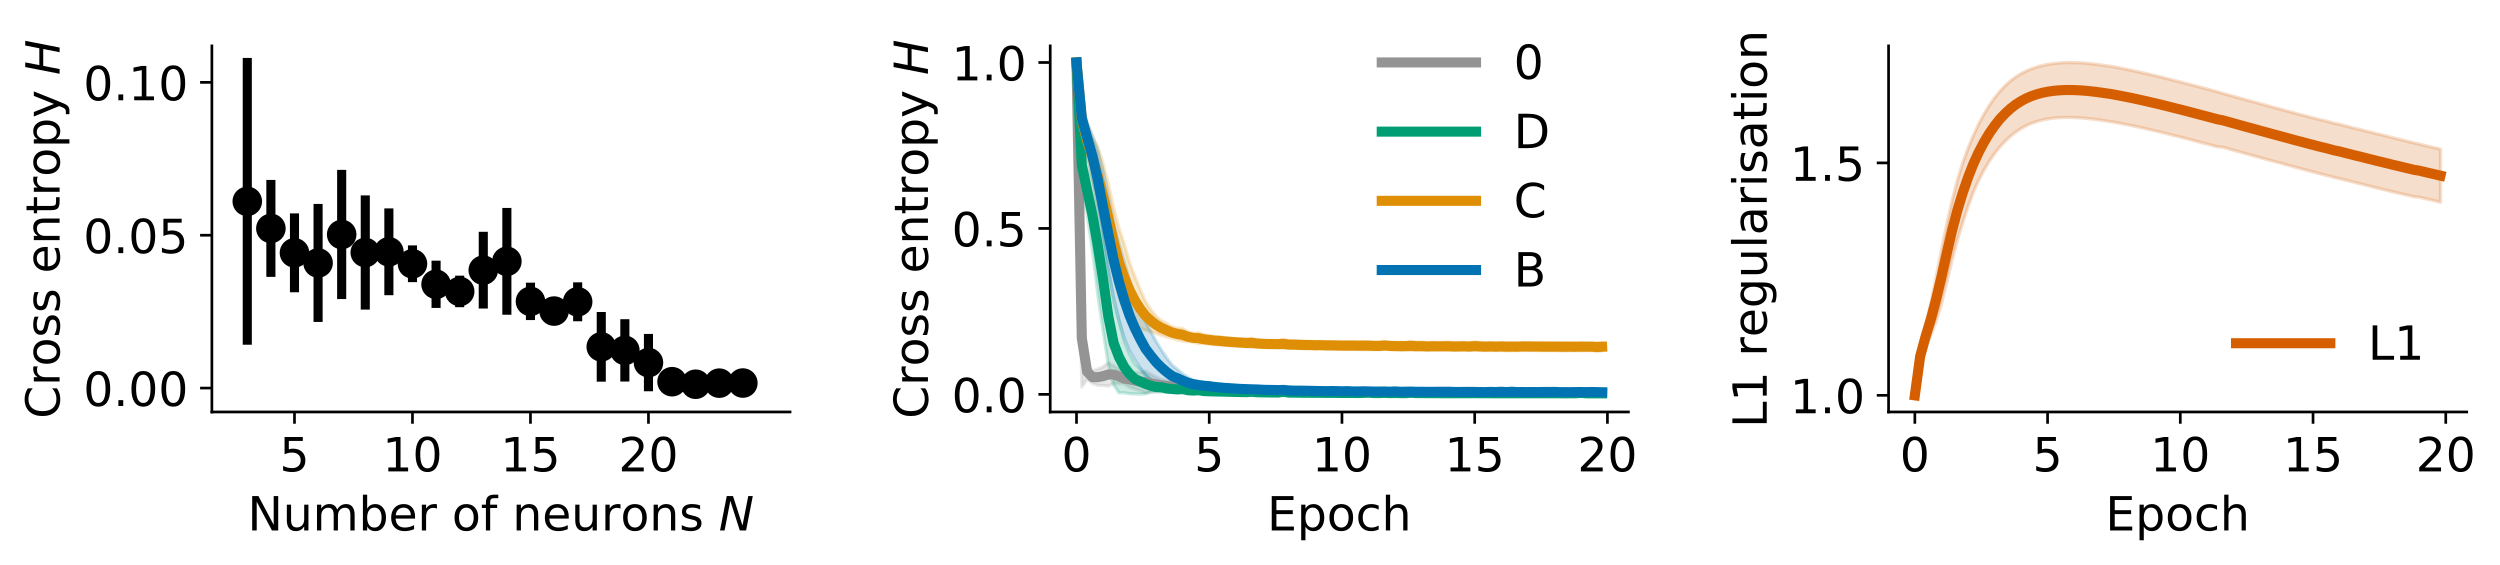 <?xml version="1.0" encoding="utf-8" standalone="no"?>
<!DOCTYPE svg PUBLIC "-//W3C//DTD SVG 1.1//EN"
  "http://www.w3.org/Graphics/SVG/1.1/DTD/svg11.dtd">
<!-- Created with matplotlib (https://matplotlib.org/) -->
<svg height="167.64pt" version="1.1" viewBox="0 0 742.401 167.64" width="742.401pt" xmlns="http://www.w3.org/2000/svg" xmlns:xlink="http://www.w3.org/1999/xlink">
 <defs>
  <style type="text/css">
*{stroke-linecap:butt;stroke-linejoin:round;}
  </style>
 </defs>
 <g id="figure_1">
  <g id="patch_1">
   <path d="M 0 167.64 
L 742.401 167.64 
L 742.401 0 
L 0 0 
z
" style="fill:#ffffff;"/>
  </g>
  <g id="axes_1">
   <g id="patch_2">
    <path d="M 62.921 122.341 
L 234.614 122.341 
L 234.614 13.621 
L 62.921 13.621 
z
" style="fill:#ffffff;"/>
   </g>
   <g id="PathCollection_1">
    <defs>
     <path d="M 0 3.384 
C 0.897 3.384 1.758 3.027 2.393 2.393 
C 3.027 1.758 3.384 0.897 3.384 0 
C 3.384 -0.897 3.027 -1.758 2.393 -2.393 
C 1.758 -3.027 0.897 -3.384 0 -3.384 
C -0.897 -3.384 -1.758 -3.027 -2.393 -2.393 
C -3.027 -1.758 -3.384 -0.897 -3.384 0 
C -3.384 0.897 -3.027 1.758 -2.393 2.393 
C -1.758 3.027 -0.897 3.384 0 3.384 
z
" id="C0_0_875c2a5300"/>
    </defs>
    <g clip-path="url(#pe781d2bb0f)">
     <use style="stroke:#000000;stroke-width:2.025;" x="73.433" xlink:href="#C0_0_875c2a5300" y="59.797"/>
    </g>
    <g clip-path="url(#pe781d2bb0f)">
     <use style="stroke:#000000;stroke-width:2.025;" x="80.441" xlink:href="#C0_0_875c2a5300" y="67.834"/>
    </g>
    <g clip-path="url(#pe781d2bb0f)">
     <use style="stroke:#000000;stroke-width:2.025;" x="87.449" xlink:href="#C0_0_875c2a5300" y="75.078"/>
    </g>
    <g clip-path="url(#pe781d2bb0f)">
     <use style="stroke:#000000;stroke-width:2.025;" x="94.457" xlink:href="#C0_0_875c2a5300" y="78.084"/>
    </g>
    <g clip-path="url(#pe781d2bb0f)">
     <use style="stroke:#000000;stroke-width:2.025;" x="101.464" xlink:href="#C0_0_875c2a5300" y="69.631"/>
    </g>
    <g clip-path="url(#pe781d2bb0f)">
     <use style="stroke:#000000;stroke-width:2.025;" x="108.472" xlink:href="#C0_0_875c2a5300" y="74.989"/>
    </g>
    <g clip-path="url(#pe781d2bb0f)">
     <use style="stroke:#000000;stroke-width:2.025;" x="115.48" xlink:href="#C0_0_875c2a5300" y="74.772"/>
    </g>
    <g clip-path="url(#pe781d2bb0f)">
     <use style="stroke:#000000;stroke-width:2.025;" x="122.488" xlink:href="#C0_0_875c2a5300" y="78.331"/>
    </g>
    <g clip-path="url(#pe781d2bb0f)">
     <use style="stroke:#000000;stroke-width:2.025;" x="129.496" xlink:href="#C0_0_875c2a5300" y="84.427"/>
    </g>
    <g clip-path="url(#pe781d2bb0f)">
     <use style="stroke:#000000;stroke-width:2.025;" x="136.504" xlink:href="#C0_0_875c2a5300" y="86.553"/>
    </g>
    <g clip-path="url(#pe781d2bb0f)">
     <use style="stroke:#000000;stroke-width:2.025;" x="143.512" xlink:href="#C0_0_875c2a5300" y="80.235"/>
    </g>
    <g clip-path="url(#pe781d2bb0f)">
     <use style="stroke:#000000;stroke-width:2.025;" x="150.519" xlink:href="#C0_0_875c2a5300" y="77.606"/>
    </g>
    <g clip-path="url(#pe781d2bb0f)">
     <use style="stroke:#000000;stroke-width:2.025;" x="157.527" xlink:href="#C0_0_875c2a5300" y="89.496"/>
    </g>
    <g clip-path="url(#pe781d2bb0f)">
     <use style="stroke:#000000;stroke-width:2.025;" x="164.535" xlink:href="#C0_0_875c2a5300" y="92.379"/>
    </g>
    <g clip-path="url(#pe781d2bb0f)">
     <use style="stroke:#000000;stroke-width:2.025;" x="171.543" xlink:href="#C0_0_875c2a5300" y="89.623"/>
    </g>
    <g clip-path="url(#pe781d2bb0f)">
     <use style="stroke:#000000;stroke-width:2.025;" x="178.551" xlink:href="#C0_0_875c2a5300" y="102.996"/>
    </g>
    <g clip-path="url(#pe781d2bb0f)">
     <use style="stroke:#000000;stroke-width:2.025;" x="185.559" xlink:href="#C0_0_875c2a5300" y="104.047"/>
    </g>
    <g clip-path="url(#pe781d2bb0f)">
     <use style="stroke:#000000;stroke-width:2.025;" x="192.566" xlink:href="#C0_0_875c2a5300" y="107.68"/>
    </g>
    <g clip-path="url(#pe781d2bb0f)">
     <use style="stroke:#000000;stroke-width:2.025;" x="199.574" xlink:href="#C0_0_875c2a5300" y="113.35"/>
    </g>
    <g clip-path="url(#pe781d2bb0f)">
     <use style="stroke:#000000;stroke-width:2.025;" x="206.582" xlink:href="#C0_0_875c2a5300" y="114.103"/>
    </g>
    <g clip-path="url(#pe781d2bb0f)">
     <use style="stroke:#000000;stroke-width:2.025;" x="213.59" xlink:href="#C0_0_875c2a5300" y="113.782"/>
    </g>
    <g clip-path="url(#pe781d2bb0f)">
     <use style="stroke:#000000;stroke-width:2.025;" x="220.598" xlink:href="#C0_0_875c2a5300" y="113.748"/>
    </g>
   </g>
   <g id="matplotlib.axis_1">
    <g id="xtick_1">
     <g id="line2d_1">
      <defs>
       <path d="M 0 0 
L 0 3.5 
" id="m80a2c13fca" style="stroke:#000000;stroke-width:0.8;"/>
      </defs>
      <g>
       <use style="stroke:#000000;stroke-width:0.8;" x="87.449" xlink:href="#m80a2c13fca" y="122.341"/>
      </g>
     </g>
     <g id="text_1">
      <!-- 5 -->
      <defs>
       <path d="M 10.797 72.906 
L 49.516 72.906 
L 49.516 64.594 
L 19.828 64.594 
L 19.828 46.734 
Q 21.969 47.469 24.109 47.828 
Q 26.266 48.188 28.422 48.188 
Q 40.625 48.188 47.75 41.5 
Q 54.891 34.812 54.891 23.391 
Q 54.891 11.625 47.562 5.094 
Q 40.234 -1.422 26.906 -1.422 
Q 22.312 -1.422 17.547 -0.641 
Q 12.797 0.141 7.719 1.703 
L 7.719 11.625 
Q 12.109 9.234 16.797 8.062 
Q 21.484 6.891 26.703 6.891 
Q 35.156 6.891 40.078 11.328 
Q 45.016 15.766 45.016 23.391 
Q 45.016 31 40.078 35.438 
Q 35.156 39.891 26.703 39.891 
Q 22.75 39.891 18.812 39.016 
Q 14.891 38.141 10.797 36.281 
z
" id="DejaVuSans-53"/>
      </defs>
      <g transform="translate(82.995 139.979)scale(0.14 -0.14)">
       <use xlink:href="#DejaVuSans-53"/>
      </g>
     </g>
    </g>
    <g id="xtick_2">
     <g id="line2d_2">
      <g>
       <use style="stroke:#000000;stroke-width:0.8;" x="122.488" xlink:href="#m80a2c13fca" y="122.341"/>
      </g>
     </g>
     <g id="text_2">
      <!-- 10 -->
      <defs>
       <path d="M 12.406 8.297 
L 28.516 8.297 
L 28.516 63.922 
L 10.984 60.406 
L 10.984 69.391 
L 28.422 72.906 
L 38.281 72.906 
L 38.281 8.297 
L 54.391 8.297 
L 54.391 0 
L 12.406 0 
z
" id="DejaVuSans-49"/>
       <path d="M 31.781 66.406 
Q 24.172 66.406 20.328 58.906 
Q 16.5 51.422 16.5 36.375 
Q 16.5 21.391 20.328 13.891 
Q 24.172 6.391 31.781 6.391 
Q 39.453 6.391 43.281 13.891 
Q 47.125 21.391 47.125 36.375 
Q 47.125 51.422 43.281 58.906 
Q 39.453 66.406 31.781 66.406 
z
M 31.781 74.219 
Q 44.047 74.219 50.516 64.516 
Q 56.984 54.828 56.984 36.375 
Q 56.984 17.969 50.516 8.266 
Q 44.047 -1.422 31.781 -1.422 
Q 19.531 -1.422 13.062 8.266 
Q 6.594 17.969 6.594 36.375 
Q 6.594 54.828 13.062 64.516 
Q 19.531 74.219 31.781 74.219 
z
" id="DejaVuSans-48"/>
      </defs>
      <g transform="translate(113.58 139.979)scale(0.14 -0.14)">
       <use xlink:href="#DejaVuSans-49"/>
       <use x="63.623" xlink:href="#DejaVuSans-48"/>
      </g>
     </g>
    </g>
    <g id="xtick_3">
     <g id="line2d_3">
      <g>
       <use style="stroke:#000000;stroke-width:0.8;" x="157.527" xlink:href="#m80a2c13fca" y="122.341"/>
      </g>
     </g>
     <g id="text_3">
      <!-- 15 -->
      <g transform="translate(148.62 139.979)scale(0.14 -0.14)">
       <use xlink:href="#DejaVuSans-49"/>
       <use x="63.623" xlink:href="#DejaVuSans-53"/>
      </g>
     </g>
    </g>
    <g id="xtick_4">
     <g id="line2d_4">
      <g>
       <use style="stroke:#000000;stroke-width:0.8;" x="192.566" xlink:href="#m80a2c13fca" y="122.341"/>
      </g>
     </g>
     <g id="text_4">
      <!-- 20 -->
      <defs>
       <path d="M 19.188 8.297 
L 53.609 8.297 
L 53.609 0 
L 7.328 0 
L 7.328 8.297 
Q 12.938 14.109 22.625 23.891 
Q 32.328 33.688 34.812 36.531 
Q 39.547 41.844 41.422 45.531 
Q 43.312 49.219 43.312 52.781 
Q 43.312 58.594 39.234 62.25 
Q 35.156 65.922 28.609 65.922 
Q 23.969 65.922 18.812 64.312 
Q 13.672 62.703 7.812 59.422 
L 7.812 69.391 
Q 13.766 71.781 18.938 73 
Q 24.125 74.219 28.422 74.219 
Q 39.75 74.219 46.484 68.547 
Q 53.219 62.891 53.219 53.422 
Q 53.219 48.922 51.531 44.891 
Q 49.859 40.875 45.406 35.406 
Q 44.188 33.984 37.641 27.219 
Q 31.109 20.453 19.188 8.297 
z
" id="DejaVuSans-50"/>
      </defs>
      <g transform="translate(183.659 139.979)scale(0.14 -0.14)">
       <use xlink:href="#DejaVuSans-50"/>
       <use x="63.623" xlink:href="#DejaVuSans-48"/>
      </g>
     </g>
    </g>
    <g id="text_5">
     <!-- Number of neurons $N$ -->
     <defs>
      <path d="M 9.812 72.906 
L 23.094 72.906 
L 55.422 11.922 
L 55.422 72.906 
L 64.984 72.906 
L 64.984 0 
L 51.703 0 
L 19.391 60.984 
L 19.391 0 
L 9.812 0 
z
" id="DejaVuSans-78"/>
      <path d="M 8.5 21.578 
L 8.5 54.688 
L 17.484 54.688 
L 17.484 21.922 
Q 17.484 14.156 20.5 10.266 
Q 23.531 6.391 29.594 6.391 
Q 36.859 6.391 41.078 11.031 
Q 45.312 15.672 45.312 23.688 
L 45.312 54.688 
L 54.297 54.688 
L 54.297 0 
L 45.312 0 
L 45.312 8.406 
Q 42.047 3.422 37.719 1 
Q 33.406 -1.422 27.688 -1.422 
Q 18.266 -1.422 13.375 4.438 
Q 8.5 10.297 8.5 21.578 
z
M 31.109 56 
z
" id="DejaVuSans-117"/>
      <path d="M 52 44.188 
Q 55.375 50.25 60.062 53.125 
Q 64.75 56 71.094 56 
Q 79.641 56 84.281 50.016 
Q 88.922 44.047 88.922 33.016 
L 88.922 0 
L 79.891 0 
L 79.891 32.719 
Q 79.891 40.578 77.094 44.375 
Q 74.312 48.188 68.609 48.188 
Q 61.625 48.188 57.562 43.547 
Q 53.516 38.922 53.516 30.906 
L 53.516 0 
L 44.484 0 
L 44.484 32.719 
Q 44.484 40.625 41.703 44.406 
Q 38.922 48.188 33.109 48.188 
Q 26.219 48.188 22.156 43.531 
Q 18.109 38.875 18.109 30.906 
L 18.109 0 
L 9.078 0 
L 9.078 54.688 
L 18.109 54.688 
L 18.109 46.188 
Q 21.188 51.219 25.484 53.609 
Q 29.781 56 35.688 56 
Q 41.656 56 45.828 52.969 
Q 50 49.953 52 44.188 
z
" id="DejaVuSans-109"/>
      <path d="M 48.688 27.297 
Q 48.688 37.203 44.609 42.844 
Q 40.531 48.484 33.406 48.484 
Q 26.266 48.484 22.188 42.844 
Q 18.109 37.203 18.109 27.297 
Q 18.109 17.391 22.188 11.75 
Q 26.266 6.109 33.406 6.109 
Q 40.531 6.109 44.609 11.75 
Q 48.688 17.391 48.688 27.297 
z
M 18.109 46.391 
Q 20.953 51.266 25.266 53.625 
Q 29.594 56 35.594 56 
Q 45.562 56 51.781 48.094 
Q 58.016 40.188 58.016 27.297 
Q 58.016 14.406 51.781 6.484 
Q 45.562 -1.422 35.594 -1.422 
Q 29.594 -1.422 25.266 0.953 
Q 20.953 3.328 18.109 8.203 
L 18.109 0 
L 9.078 0 
L 9.078 75.984 
L 18.109 75.984 
z
" id="DejaVuSans-98"/>
      <path d="M 56.203 29.594 
L 56.203 25.203 
L 14.891 25.203 
Q 15.484 15.922 20.484 11.062 
Q 25.484 6.203 34.422 6.203 
Q 39.594 6.203 44.453 7.469 
Q 49.312 8.734 54.109 11.281 
L 54.109 2.781 
Q 49.266 0.734 44.188 -0.344 
Q 39.109 -1.422 33.891 -1.422 
Q 20.797 -1.422 13.156 6.188 
Q 5.516 13.812 5.516 26.812 
Q 5.516 40.234 12.766 48.109 
Q 20.016 56 32.328 56 
Q 43.359 56 49.781 48.891 
Q 56.203 41.797 56.203 29.594 
z
M 47.219 32.234 
Q 47.125 39.594 43.094 43.984 
Q 39.062 48.391 32.422 48.391 
Q 24.906 48.391 20.391 44.141 
Q 15.875 39.891 15.188 32.172 
z
" id="DejaVuSans-101"/>
      <path d="M 41.109 46.297 
Q 39.594 47.172 37.812 47.578 
Q 36.031 48 33.891 48 
Q 26.266 48 22.188 43.047 
Q 18.109 38.094 18.109 28.812 
L 18.109 0 
L 9.078 0 
L 9.078 54.688 
L 18.109 54.688 
L 18.109 46.188 
Q 20.953 51.172 25.484 53.578 
Q 30.031 56 36.531 56 
Q 37.453 56 38.578 55.875 
Q 39.703 55.766 41.062 55.516 
z
" id="DejaVuSans-114"/>
      <path id="DejaVuSans-32"/>
      <path d="M 30.609 48.391 
Q 23.391 48.391 19.188 42.75 
Q 14.984 37.109 14.984 27.297 
Q 14.984 17.484 19.156 11.844 
Q 23.344 6.203 30.609 6.203 
Q 37.797 6.203 41.984 11.859 
Q 46.188 17.531 46.188 27.297 
Q 46.188 37.016 41.984 42.703 
Q 37.797 48.391 30.609 48.391 
z
M 30.609 56 
Q 42.328 56 49.016 48.375 
Q 55.719 40.766 55.719 27.297 
Q 55.719 13.875 49.016 6.219 
Q 42.328 -1.422 30.609 -1.422 
Q 18.844 -1.422 12.172 6.219 
Q 5.516 13.875 5.516 27.297 
Q 5.516 40.766 12.172 48.375 
Q 18.844 56 30.609 56 
z
" id="DejaVuSans-111"/>
      <path d="M 37.109 75.984 
L 37.109 68.5 
L 28.516 68.5 
Q 23.688 68.5 21.797 66.547 
Q 19.922 64.594 19.922 59.516 
L 19.922 54.688 
L 34.719 54.688 
L 34.719 47.703 
L 19.922 47.703 
L 19.922 0 
L 10.891 0 
L 10.891 47.703 
L 2.297 47.703 
L 2.297 54.688 
L 10.891 54.688 
L 10.891 58.5 
Q 10.891 67.625 15.141 71.797 
Q 19.391 75.984 28.609 75.984 
z
" id="DejaVuSans-102"/>
      <path d="M 54.891 33.016 
L 54.891 0 
L 45.906 0 
L 45.906 32.719 
Q 45.906 40.484 42.875 44.328 
Q 39.844 48.188 33.797 48.188 
Q 26.516 48.188 22.312 43.547 
Q 18.109 38.922 18.109 30.906 
L 18.109 0 
L 9.078 0 
L 9.078 54.688 
L 18.109 54.688 
L 18.109 46.188 
Q 21.344 51.125 25.703 53.562 
Q 30.078 56 35.797 56 
Q 45.219 56 50.047 50.172 
Q 54.891 44.344 54.891 33.016 
z
" id="DejaVuSans-110"/>
      <path d="M 44.281 53.078 
L 44.281 44.578 
Q 40.484 46.531 36.375 47.5 
Q 32.281 48.484 27.875 48.484 
Q 21.188 48.484 17.844 46.438 
Q 14.5 44.391 14.5 40.281 
Q 14.5 37.156 16.891 35.375 
Q 19.281 33.594 26.516 31.984 
L 29.594 31.297 
Q 39.156 29.25 43.188 25.516 
Q 47.219 21.781 47.219 15.094 
Q 47.219 7.469 41.188 3.016 
Q 35.156 -1.422 24.609 -1.422 
Q 20.219 -1.422 15.453 -0.562 
Q 10.688 0.297 5.422 2 
L 5.422 11.281 
Q 10.406 8.688 15.234 7.391 
Q 20.062 6.109 24.812 6.109 
Q 31.156 6.109 34.562 8.281 
Q 37.984 10.453 37.984 14.406 
Q 37.984 18.062 35.516 20.016 
Q 33.062 21.969 24.703 23.781 
L 21.578 24.516 
Q 13.234 26.266 9.516 29.906 
Q 5.812 33.547 5.812 39.891 
Q 5.812 47.609 11.281 51.797 
Q 16.75 56 26.812 56 
Q 31.781 56 36.172 55.266 
Q 40.578 54.547 44.281 53.078 
z
" id="DejaVuSans-115"/>
      <path d="M 16.891 72.906 
L 30.172 72.906 
L 50.297 10.406 
L 62.5 72.906 
L 72.125 72.906 
L 57.906 0 
L 44.578 0 
L 24.516 62.891 
L 12.312 0 
L 2.688 0 
z
" id="DejaVuSans-Oblique-78"/>
     </defs>
     <g transform="translate(73.517 157.529)scale(0.14 -0.14)">
      <use transform="translate(0 0.016)" xlink:href="#DejaVuSans-78"/>
      <use transform="translate(74.805 0.016)" xlink:href="#DejaVuSans-117"/>
      <use transform="translate(138.184 0.016)" xlink:href="#DejaVuSans-109"/>
      <use transform="translate(235.596 0.016)" xlink:href="#DejaVuSans-98"/>
      <use transform="translate(299.072 0.016)" xlink:href="#DejaVuSans-101"/>
      <use transform="translate(360.596 0.016)" xlink:href="#DejaVuSans-114"/>
      <use transform="translate(401.709 0.016)" xlink:href="#DejaVuSans-32"/>
      <use transform="translate(433.496 0.016)" xlink:href="#DejaVuSans-111"/>
      <use transform="translate(494.678 0.016)" xlink:href="#DejaVuSans-102"/>
      <use transform="translate(529.883 0.016)" xlink:href="#DejaVuSans-32"/>
      <use transform="translate(561.67 0.016)" xlink:href="#DejaVuSans-110"/>
      <use transform="translate(625.049 0.016)" xlink:href="#DejaVuSans-101"/>
      <use transform="translate(686.572 0.016)" xlink:href="#DejaVuSans-117"/>
      <use transform="translate(749.951 0.016)" xlink:href="#DejaVuSans-114"/>
      <use transform="translate(791.064 0.016)" xlink:href="#DejaVuSans-111"/>
      <use transform="translate(852.246 0.016)" xlink:href="#DejaVuSans-110"/>
      <use transform="translate(915.625 0.016)" xlink:href="#DejaVuSans-115"/>
      <use transform="translate(967.725 0.016)" xlink:href="#DejaVuSans-32"/>
      <use transform="translate(999.512 0.016)" xlink:href="#DejaVuSans-Oblique-78"/>
     </g>
    </g>
   </g>
   <g id="matplotlib.axis_2">
    <g id="ytick_1">
     <g id="line2d_5">
      <defs>
       <path d="M 0 0 
L -3.5 0 
" id="m14f9fffeb9" style="stroke:#000000;stroke-width:0.8;"/>
      </defs>
      <g>
       <use style="stroke:#000000;stroke-width:0.8;" x="62.921" xlink:href="#m14f9fffeb9" y="115.241"/>
      </g>
     </g>
     <g id="text_6">
      <!-- 0.00 -->
      <defs>
       <path d="M 10.688 12.406 
L 21 12.406 
L 21 0 
L 10.688 0 
z
" id="DejaVuSans-46"/>
      </defs>
      <g transform="translate(24.749 120.56)scale(0.14 -0.14)">
       <use xlink:href="#DejaVuSans-48"/>
       <use x="63.623" xlink:href="#DejaVuSans-46"/>
       <use x="95.41" xlink:href="#DejaVuSans-48"/>
       <use x="159.033" xlink:href="#DejaVuSans-48"/>
      </g>
     </g>
    </g>
    <g id="ytick_2">
     <g id="line2d_6">
      <g>
       <use style="stroke:#000000;stroke-width:0.8;" x="62.921" xlink:href="#m14f9fffeb9" y="69.852"/>
      </g>
     </g>
     <g id="text_7">
      <!-- 0.05 -->
      <g transform="translate(24.749 75.171)scale(0.14 -0.14)">
       <use xlink:href="#DejaVuSans-48"/>
       <use x="63.623" xlink:href="#DejaVuSans-46"/>
       <use x="95.41" xlink:href="#DejaVuSans-48"/>
       <use x="159.033" xlink:href="#DejaVuSans-53"/>
      </g>
     </g>
    </g>
    <g id="ytick_3">
     <g id="line2d_7">
      <g>
       <use style="stroke:#000000;stroke-width:0.8;" x="62.921" xlink:href="#m14f9fffeb9" y="24.463"/>
      </g>
     </g>
     <g id="text_8">
      <!-- 0.10 -->
      <g transform="translate(24.749 29.781)scale(0.14 -0.14)">
       <use xlink:href="#DejaVuSans-48"/>
       <use x="63.623" xlink:href="#DejaVuSans-46"/>
       <use x="95.41" xlink:href="#DejaVuSans-49"/>
       <use x="159.033" xlink:href="#DejaVuSans-48"/>
      </g>
     </g>
    </g>
    <g id="text_9">
     <!-- Cross entropy $H$ -->
     <defs>
      <path d="M 64.406 67.281 
L 64.406 56.891 
Q 59.422 61.531 53.781 63.812 
Q 48.141 66.109 41.797 66.109 
Q 29.297 66.109 22.656 58.469 
Q 16.016 50.828 16.016 36.375 
Q 16.016 21.969 22.656 14.328 
Q 29.297 6.688 41.797 6.688 
Q 48.141 6.688 53.781 8.984 
Q 59.422 11.281 64.406 15.922 
L 64.406 5.609 
Q 59.234 2.094 53.438 0.328 
Q 47.656 -1.422 41.219 -1.422 
Q 24.656 -1.422 15.125 8.703 
Q 5.609 18.844 5.609 36.375 
Q 5.609 53.953 15.125 64.078 
Q 24.656 74.219 41.219 74.219 
Q 47.75 74.219 53.531 72.484 
Q 59.328 70.75 64.406 67.281 
z
" id="DejaVuSans-67"/>
      <path d="M 18.312 70.219 
L 18.312 54.688 
L 36.812 54.688 
L 36.812 47.703 
L 18.312 47.703 
L 18.312 18.016 
Q 18.312 11.328 20.141 9.422 
Q 21.969 7.516 27.594 7.516 
L 36.812 7.516 
L 36.812 0 
L 27.594 0 
Q 17.188 0 13.234 3.875 
Q 9.281 7.766 9.281 18.016 
L 9.281 47.703 
L 2.688 47.703 
L 2.688 54.688 
L 9.281 54.688 
L 9.281 70.219 
z
" id="DejaVuSans-116"/>
      <path d="M 18.109 8.203 
L 18.109 -20.797 
L 9.078 -20.797 
L 9.078 54.688 
L 18.109 54.688 
L 18.109 46.391 
Q 20.953 51.266 25.266 53.625 
Q 29.594 56 35.594 56 
Q 45.562 56 51.781 48.094 
Q 58.016 40.188 58.016 27.297 
Q 58.016 14.406 51.781 6.484 
Q 45.562 -1.422 35.594 -1.422 
Q 29.594 -1.422 25.266 0.953 
Q 20.953 3.328 18.109 8.203 
z
M 48.688 27.297 
Q 48.688 37.203 44.609 42.844 
Q 40.531 48.484 33.406 48.484 
Q 26.266 48.484 22.188 42.844 
Q 18.109 37.203 18.109 27.297 
Q 18.109 17.391 22.188 11.75 
Q 26.266 6.109 33.406 6.109 
Q 40.531 6.109 44.609 11.75 
Q 48.688 17.391 48.688 27.297 
z
" id="DejaVuSans-112"/>
      <path d="M 32.172 -5.078 
Q 28.375 -14.844 24.75 -17.812 
Q 21.141 -20.797 15.094 -20.797 
L 7.906 -20.797 
L 7.906 -13.281 
L 13.188 -13.281 
Q 16.891 -13.281 18.938 -11.516 
Q 21 -9.766 23.484 -3.219 
L 25.094 0.875 
L 2.984 54.688 
L 12.5 54.688 
L 29.594 11.922 
L 46.688 54.688 
L 56.203 54.688 
z
" id="DejaVuSans-121"/>
      <path d="M 16.891 72.906 
L 26.812 72.906 
L 21 43.016 
L 56.781 43.016 
L 62.594 72.906 
L 72.516 72.906 
L 58.297 0 
L 48.391 0 
L 55.172 34.719 
L 19.391 34.719 
L 12.594 0 
L 2.688 0 
z
" id="DejaVuSans-Oblique-72"/>
     </defs>
     <g transform="translate(17.809 124.332)rotate(-90)scale(0.14 -0.14)">
      <use transform="translate(0 0.781)" xlink:href="#DejaVuSans-67"/>
      <use transform="translate(69.824 0.781)" xlink:href="#DejaVuSans-114"/>
      <use transform="translate(110.938 0.781)" xlink:href="#DejaVuSans-111"/>
      <use transform="translate(172.119 0.781)" xlink:href="#DejaVuSans-115"/>
      <use transform="translate(224.219 0.781)" xlink:href="#DejaVuSans-115"/>
      <use transform="translate(276.318 0.781)" xlink:href="#DejaVuSans-32"/>
      <use transform="translate(308.105 0.781)" xlink:href="#DejaVuSans-101"/>
      <use transform="translate(369.629 0.781)" xlink:href="#DejaVuSans-110"/>
      <use transform="translate(433.008 0.781)" xlink:href="#DejaVuSans-116"/>
      <use transform="translate(472.217 0.781)" xlink:href="#DejaVuSans-114"/>
      <use transform="translate(513.33 0.781)" xlink:href="#DejaVuSans-111"/>
      <use transform="translate(574.512 0.781)" xlink:href="#DejaVuSans-112"/>
      <use transform="translate(637.988 0.781)" xlink:href="#DejaVuSans-121"/>
      <use transform="translate(697.168 0.781)" xlink:href="#DejaVuSans-32"/>
      <use transform="translate(728.955 0.781)" xlink:href="#DejaVuSans-Oblique-72"/>
     </g>
    </g>
   </g>
   <g id="line2d_8">
    <path clip-path="url(#pe781d2bb0f)" d="M 73.433 101.031 
L 73.433 18.563 
" style="fill:none;stroke:#000000;stroke-linecap:square;stroke-width:2.7;"/>
   </g>
   <g id="line2d_9">
    <path clip-path="url(#pe781d2bb0f)" d="M 80.441 80.878 
L 80.441 54.79 
" style="fill:none;stroke:#000000;stroke-linecap:square;stroke-width:2.7;"/>
   </g>
   <g id="line2d_10">
    <path clip-path="url(#pe781d2bb0f)" d="M 87.449 85.438 
L 87.449 64.717 
" style="fill:none;stroke:#000000;stroke-linecap:square;stroke-width:2.7;"/>
   </g>
   <g id="line2d_11">
    <path clip-path="url(#pe781d2bb0f)" d="M 94.457 94.257 
L 94.457 61.911 
" style="fill:none;stroke:#000000;stroke-linecap:square;stroke-width:2.7;"/>
   </g>
   <g id="line2d_12">
    <path clip-path="url(#pe781d2bb0f)" d="M 101.464 87.467 
L 101.464 51.795 
" style="fill:none;stroke:#000000;stroke-linecap:square;stroke-width:2.7;"/>
   </g>
   <g id="line2d_13">
    <path clip-path="url(#pe781d2bb0f)" d="M 108.472 90.593 
L 108.472 59.384 
" style="fill:none;stroke:#000000;stroke-linecap:square;stroke-width:2.7;"/>
   </g>
   <g id="line2d_14">
    <path clip-path="url(#pe781d2bb0f)" d="M 115.48 86.312 
L 115.48 63.231 
" style="fill:none;stroke:#000000;stroke-linecap:square;stroke-width:2.7;"/>
   </g>
   <g id="line2d_15">
    <path clip-path="url(#pe781d2bb0f)" d="M 122.488 82.434 
L 122.488 74.228 
" style="fill:none;stroke:#000000;stroke-linecap:square;stroke-width:2.7;"/>
   </g>
   <g id="line2d_16">
    <path clip-path="url(#pe781d2bb0f)" d="M 129.496 90.098 
L 129.496 78.756 
" style="fill:none;stroke:#000000;stroke-linecap:square;stroke-width:2.7;"/>
   </g>
   <g id="line2d_17">
    <path clip-path="url(#pe781d2bb0f)" d="M 136.504 89.883 
L 136.504 83.222 
" style="fill:none;stroke:#000000;stroke-linecap:square;stroke-width:2.7;"/>
   </g>
   <g id="line2d_18">
    <path clip-path="url(#pe781d2bb0f)" d="M 143.512 90.277 
L 143.512 70.193 
" style="fill:none;stroke:#000000;stroke-linecap:square;stroke-width:2.7;"/>
   </g>
   <g id="line2d_19">
    <path clip-path="url(#pe781d2bb0f)" d="M 150.519 92.115 
L 150.519 63.097 
" style="fill:none;stroke:#000000;stroke-linecap:square;stroke-width:2.7;"/>
   </g>
   <g id="line2d_20">
    <path clip-path="url(#pe781d2bb0f)" d="M 157.527 93.699 
L 157.527 85.292 
" style="fill:none;stroke:#000000;stroke-linecap:square;stroke-width:2.7;"/>
   </g>
   <g id="line2d_21">
    <path clip-path="url(#pe781d2bb0f)" d="M 164.535 95.087 
L 164.535 89.671 
" style="fill:none;stroke:#000000;stroke-linecap:square;stroke-width:2.7;"/>
   </g>
   <g id="line2d_22">
    <path clip-path="url(#pe781d2bb0f)" d="M 171.543 94.051 
L 171.543 85.196 
" style="fill:none;stroke:#000000;stroke-linecap:square;stroke-width:2.7;"/>
   </g>
   <g id="line2d_23">
    <path clip-path="url(#pe781d2bb0f)" d="M 178.551 111.997 
L 178.551 93.995 
" style="fill:none;stroke:#000000;stroke-linecap:square;stroke-width:2.7;"/>
   </g>
   <g id="line2d_24">
    <path clip-path="url(#pe781d2bb0f)" d="M 185.559 111.949 
L 185.559 96.146 
" style="fill:none;stroke:#000000;stroke-linecap:square;stroke-width:2.7;"/>
   </g>
   <g id="line2d_25">
    <path clip-path="url(#pe781d2bb0f)" d="M 192.566 114.843 
L 192.566 100.517 
" style="fill:none;stroke:#000000;stroke-linecap:square;stroke-width:2.7;"/>
   </g>
   <g id="line2d_26">
    <path clip-path="url(#pe781d2bb0f)" d="M 199.574 114.136 
L 199.574 112.564 
" style="fill:none;stroke:#000000;stroke-linecap:square;stroke-width:2.7;"/>
   </g>
   <g id="line2d_27">
    <path clip-path="url(#pe781d2bb0f)" d="M 206.582 114.515 
L 206.582 113.691 
" style="fill:none;stroke:#000000;stroke-linecap:square;stroke-width:2.7;"/>
   </g>
   <g id="line2d_28">
    <path clip-path="url(#pe781d2bb0f)" d="M 213.59 114.241 
L 213.59 113.323 
" style="fill:none;stroke:#000000;stroke-linecap:square;stroke-width:2.7;"/>
   </g>
   <g id="line2d_29">
    <path clip-path="url(#pe781d2bb0f)" d="M 220.598 114.31 
L 220.598 113.185 
" style="fill:none;stroke:#000000;stroke-linecap:square;stroke-width:2.7;"/>
   </g>
   <g id="patch_3">
    <path d="M 62.921 122.341 
L 62.921 13.621 
" style="fill:none;stroke:#000000;stroke-linecap:square;stroke-linejoin:miter;stroke-width:0.8;"/>
   </g>
   <g id="patch_4">
    <path d="M 62.921 122.341 
L 234.614 122.341 
" style="fill:none;stroke:#000000;stroke-linecap:square;stroke-linejoin:miter;stroke-width:0.8;"/>
   </g>
  </g>
  <g id="axes_2">
   <g id="patch_5">
    <path d="M 311.875 122.341 
L 483.567 122.341 
L 483.567 13.621 
L 311.875 13.621 
z
" style="fill:#ffffff;"/>
   </g>
   <g id="PolyCollection_1">
    <defs>
     <path d="M 319.679 -149.077 
L 319.679 -149.077 
L 321.256 -52.715 
L 322.833 -55.025 
L 324.409 -53.748 
L 325.986 -53.219 
L 327.562 -53.18 
L 329.139 -52.96 
L 330.716 -53.813 
L 332.292 -53.647 
L 333.869 -53.577 
L 335.445 -52.552 
L 337.022 -52.143 
L 338.599 -51.589 
L 340.175 -50.88 
L 341.752 -51.143 
L 343.328 -51.397 
L 344.905 -51.47 
L 346.482 -51.426 
L 348.058 -51.37 
L 349.635 -51.475 
L 351.211 -51.383 
L 352.788 -51.399 
L 354.365 -51.331 
L 355.941 -51.294 
L 357.518 -51.235 
L 359.094 -51.173 
L 360.671 -51.153 
L 362.248 -51.171 
L 363.824 -51.118 
L 365.401 -51.101 
L 366.977 -51.12 
L 368.554 -51.028 
L 370.131 -51.05 
L 371.707 -51.018 
L 373.284 -51.047 
L 374.86 -51.009 
L 376.437 -51.041 
L 378.014 -51.012 
L 379.59 -50.963 
L 381.167 -50.947 
L 382.743 -50.953 
L 384.32 -50.989 
L 385.897 -50.927 
L 387.473 -50.943 
L 389.05 -50.942 
L 390.627 -50.88 
L 392.203 -50.888 
L 393.78 -50.907 
L 395.356 -50.897 
L 396.933 -50.88 
L 398.51 -50.905 
L 400.086 -50.875 
L 401.663 -50.87 
L 403.239 -50.902 
L 404.816 -50.864 
L 406.393 -50.857 
L 407.969 -50.871 
L 409.546 -50.853 
L 411.122 -50.846 
L 412.699 -50.865 
L 414.276 -50.869 
L 415.852 -50.887 
L 417.429 -50.837 
L 419.005 -50.838 
L 420.582 -50.831 
L 422.159 -50.836 
L 423.735 -50.796 
L 425.312 -50.799 
L 426.888 -50.834 
L 428.465 -50.838 
L 430.042 -50.843 
L 431.618 -50.854 
L 433.195 -50.83 
L 434.771 -50.823 
L 436.348 -50.796 
L 437.925 -50.811 
L 439.501 -50.818 
L 441.078 -50.824 
L 442.654 -50.836 
L 444.231 -50.818 
L 445.808 -50.837 
L 447.384 -50.828 
L 448.961 -50.814 
L 450.538 -50.817 
L 452.114 -50.825 
L 453.691 -50.82 
L 455.267 -50.808 
L 456.844 -50.816 
L 458.421 -50.8 
L 459.997 -50.796 
L 461.574 -50.812 
L 463.15 -50.821 
L 464.727 -50.813 
L 466.304 -50.807 
L 467.88 -50.8 
L 469.457 -50.811 
L 471.033 -50.827 
L 472.61 -50.794 
L 474.187 -50.798 
L 475.763 -50.802 
L 475.763 -51.243 
L 475.763 -51.243 
L 474.187 -51.319 
L 472.61 -51.255 
L 471.033 -51.248 
L 469.457 -51.291 
L 467.88 -51.25 
L 466.304 -51.275 
L 464.727 -51.306 
L 463.15 -51.221 
L 461.574 -51.253 
L 459.997 -51.269 
L 458.421 -51.27 
L 456.844 -51.271 
L 455.267 -51.295 
L 453.691 -51.302 
L 452.114 -51.266 
L 450.538 -51.316 
L 448.961 -51.278 
L 447.384 -51.281 
L 445.808 -51.322 
L 444.231 -51.302 
L 442.654 -51.319 
L 441.078 -51.316 
L 439.501 -51.358 
L 437.925 -51.334 
L 436.348 -51.397 
L 434.771 -51.362 
L 433.195 -51.333 
L 431.618 -51.346 
L 430.042 -51.358 
L 428.465 -51.355 
L 426.888 -51.376 
L 425.312 -51.416 
L 423.735 -51.462 
L 422.159 -51.4 
L 420.582 -51.475 
L 419.005 -51.422 
L 417.429 -51.449 
L 415.852 -51.412 
L 414.276 -51.445 
L 412.699 -51.477 
L 411.122 -51.52 
L 409.546 -51.498 
L 407.969 -51.484 
L 406.393 -51.517 
L 404.816 -51.545 
L 403.239 -51.523 
L 401.663 -51.553 
L 400.086 -51.568 
L 398.51 -51.523 
L 396.933 -51.646 
L 395.356 -51.616 
L 393.78 -51.64 
L 392.203 -51.69 
L 390.627 -51.727 
L 389.05 -51.652 
L 387.473 -51.724 
L 385.897 -51.71 
L 384.32 -51.749 
L 382.743 -51.849 
L 381.167 -51.806 
L 379.59 -51.874 
L 378.014 -51.873 
L 376.437 -51.89 
L 374.86 -51.997 
L 373.284 -52.009 
L 371.707 -52.096 
L 370.131 -52.13 
L 368.554 -52.234 
L 366.977 -52.275 
L 365.401 -52.356 
L 363.824 -52.449 
L 362.248 -52.652 
L 360.671 -52.618 
L 359.094 -52.768 
L 357.518 -52.921 
L 355.941 -53.071 
L 354.365 -53.202 
L 352.788 -53.379 
L 351.211 -53.777 
L 349.635 -53.809 
L 348.058 -54.441 
L 346.482 -54.624 
L 344.905 -54.946 
L 343.328 -55.649 
L 341.752 -56.477 
L 340.175 -57.48 
L 338.599 -57.008 
L 337.022 -57.094 
L 335.445 -57.418 
L 333.869 -56.824 
L 332.292 -58.081 
L 330.716 -59.007 
L 329.139 -59.934 
L 327.562 -58.696 
L 325.986 -58.025 
L 324.409 -57.52 
L 322.833 -59.501 
L 321.256 -81.687 
L 319.679 -149.077 
z
" id="meb47e98a79" style="stroke:#949494;stroke-opacity:0.2;"/>
    </defs>
    <g clip-path="url(#pb001616cd1)">
     <use style="fill:#949494;fill-opacity:0.2;stroke:#949494;stroke-opacity:0.2;" x="0" xlink:href="#meb47e98a79" y="167.64"/>
    </g>
   </g>
   <g id="PolyCollection_2">
    <defs>
     <path d="M 319.679 -149.077 
L 319.679 -149.077 
L 321.256 -111.161 
L 322.833 -104.132 
L 324.409 -93.137 
L 325.986 -80.365 
L 327.562 -69.42 
L 329.139 -59.301 
L 330.716 -53.308 
L 332.292 -51.001 
L 333.869 -50.99 
L 335.445 -50.739 
L 337.022 -50.641 
L 338.599 -50.589 
L 340.175 -50.717 
L 341.752 -51.242 
L 343.328 -51.302 
L 344.905 -51.258 
L 346.482 -51.194 
L 348.058 -51.206 
L 349.635 -51.182 
L 351.211 -50.769 
L 352.788 -51.158 
L 354.365 -51.137 
L 355.941 -50.93 
L 357.518 -51.123 
L 359.094 -51.115 
L 360.671 -51.088 
L 362.248 -51.091 
L 363.824 -51.079 
L 365.401 -51.043 
L 366.977 -51.035 
L 368.554 -51.016 
L 370.131 -51 
L 371.707 -50.709 
L 373.284 -50.987 
L 374.86 -50.958 
L 376.437 -50.956 
L 378.014 -50.951 
L 379.59 -50.942 
L 381.167 -50.241 
L 382.743 -50.93 
L 384.32 -50.919 
L 385.897 -50.913 
L 387.473 -50.9 
L 389.05 -50.895 
L 390.627 -50.892 
L 392.203 -50.886 
L 393.78 -50.881 
L 395.356 -50.877 
L 396.933 -50.871 
L 398.51 -50.865 
L 400.086 -50.862 
L 401.663 -50.867 
L 403.239 -50.857 
L 404.816 -50.82 
L 406.393 -50.545 
L 407.969 -50.848 
L 409.546 -50.842 
L 411.122 -50.747 
L 412.699 -50.837 
L 414.276 -50.766 
L 415.852 -50.826 
L 417.429 -50.83 
L 419.005 -50.467 
L 420.582 -50.825 
L 422.159 -50.81 
L 423.735 -50.82 
L 425.312 -50.819 
L 426.888 -50.815 
L 428.465 -50.814 
L 430.042 -50.816 
L 431.618 -50.812 
L 433.195 -50.812 
L 434.771 -50.813 
L 436.348 -50.809 
L 437.925 -50.778 
L 439.501 -50.808 
L 441.078 -50.812 
L 442.654 -50.805 
L 444.231 -50.803 
L 445.808 -50.804 
L 447.384 -50.801 
L 448.961 -50.799 
L 450.538 -50.797 
L 452.114 -50.799 
L 453.691 -50.796 
L 455.267 -50.796 
L 456.844 -50.795 
L 458.421 -50.797 
L 459.997 -50.797 
L 461.574 -50.793 
L 463.15 -50.789 
L 464.727 -50.785 
L 466.304 -50.787 
L 467.88 -50.788 
L 469.457 -50.436 
L 471.033 -50.785 
L 472.61 -50.786 
L 474.187 -50.782 
L 475.763 -50.782 
L 475.763 -50.885 
L 475.763 -50.885 
L 474.187 -50.884 
L 472.61 -50.892 
L 471.033 -50.891 
L 469.457 -51.518 
L 467.88 -50.898 
L 466.304 -50.898 
L 464.727 -50.892 
L 463.15 -50.895 
L 461.574 -50.894 
L 459.997 -50.898 
L 458.421 -50.907 
L 456.844 -50.902 
L 455.267 -50.905 
L 453.691 -50.902 
L 452.114 -50.909 
L 450.538 -50.907 
L 448.961 -50.911 
L 447.384 -50.917 
L 445.808 -50.914 
L 444.231 -50.913 
L 442.654 -50.916 
L 441.078 -50.928 
L 439.501 -50.922 
L 437.925 -50.994 
L 436.348 -50.929 
L 434.771 -50.932 
L 433.195 -50.947 
L 431.618 -50.935 
L 430.042 -50.933 
L 428.465 -50.938 
L 426.888 -50.949 
L 425.312 -50.945 
L 423.735 -50.952 
L 422.159 -51.007 
L 420.582 -50.983 
L 419.005 -51.575 
L 417.429 -50.959 
L 415.852 -50.973 
L 414.276 -51.12 
L 412.699 -50.98 
L 411.122 -51.191 
L 409.546 -50.994 
L 407.969 -50.998 
L 406.393 -51.555 
L 404.816 -51.104 
L 403.239 -51.007 
L 401.663 -51.029 
L 400.086 -51.022 
L 398.51 -51.032 
L 396.933 -51.051 
L 395.356 -51.052 
L 393.78 -51.067 
L 392.203 -51.081 
L 390.627 -51.086 
L 389.05 -51.105 
L 387.473 -51.125 
L 385.897 -51.134 
L 384.32 -51.174 
L 382.743 -51.171 
L 381.167 -52.372 
L 379.59 -51.208 
L 378.014 -51.221 
L 376.437 -51.258 
L 374.86 -51.294 
L 373.284 -51.334 
L 371.707 -51.895 
L 370.131 -51.379 
L 368.554 -51.416 
L 366.977 -51.467 
L 365.401 -51.534 
L 363.824 -51.591 
L 362.248 -51.646 
L 360.671 -51.714 
L 359.094 -51.783 
L 357.518 -51.905 
L 355.941 -52.571 
L 354.365 -52.191 
L 352.788 -52.337 
L 351.211 -53.579 
L 349.635 -52.791 
L 348.058 -53.041 
L 346.482 -53.347 
L 344.905 -54.037 
L 343.328 -54.089 
L 341.752 -54.939 
L 340.175 -56.557 
L 338.599 -58.099 
L 337.022 -59.533 
L 335.445 -62.392 
L 333.869 -66.26 
L 332.292 -72.201 
L 330.716 -78.186 
L 329.139 -87.888 
L 327.562 -99.988 
L 325.986 -109.232 
L 324.409 -114.468 
L 322.833 -118.175 
L 321.256 -125.955 
L 319.679 -149.077 
z
" id="m40f78f92ee" style="stroke:#029e73;stroke-opacity:0.2;"/>
    </defs>
    <g clip-path="url(#pb001616cd1)">
     <use style="fill:#029e73;fill-opacity:0.2;stroke:#029e73;stroke-opacity:0.2;" x="0" xlink:href="#m40f78f92ee" y="167.64"/>
    </g>
   </g>
   <g id="PolyCollection_3">
    <defs>
     <path d="M 319.679 -149.077 
L 319.679 -149.077 
L 321.256 -127.311 
L 322.833 -121.043 
L 324.409 -115.056 
L 325.986 -106.619 
L 327.562 -99.918 
L 329.139 -92.876 
L 330.716 -85.687 
L 332.292 -79.362 
L 333.869 -75.422 
L 335.445 -73.264 
L 337.022 -71.321 
L 338.599 -70.202 
L 340.175 -69.579 
L 341.752 -69.144 
L 343.328 -68.63 
L 344.905 -68.039 
L 346.482 -67.558 
L 348.058 -67.185 
L 349.635 -66.735 
L 351.211 -66.311 
L 352.788 -66.191 
L 354.365 -66.017 
L 355.941 -65.591 
L 357.518 -65.647 
L 359.094 -65.425 
L 360.671 -65.303 
L 362.248 -65.168 
L 363.824 -65.077 
L 365.401 -65.011 
L 366.977 -64.906 
L 368.554 -64.854 
L 370.131 -64.672 
L 371.707 -64.506 
L 373.284 -64.544 
L 374.86 -64.499 
L 376.437 -64.407 
L 378.014 -64.39 
L 379.59 -64.433 
L 381.167 -64.179 
L 382.743 -64.227 
L 384.32 -64.187 
L 385.897 -64.118 
L 387.473 -64.124 
L 389.05 -64.117 
L 390.627 -64.054 
L 392.203 -64.069 
L 393.78 -63.958 
L 395.356 -63.979 
L 396.933 -64.006 
L 398.51 -63.877 
L 400.086 -63.936 
L 401.663 -63.883 
L 403.239 -63.883 
L 404.816 -63.807 
L 406.393 -63.79 
L 407.969 -63.8 
L 409.546 -63.769 
L 411.122 -63.914 
L 412.699 -63.808 
L 414.276 -63.743 
L 415.852 -63.678 
L 417.429 -63.721 
L 419.005 -63.588 
L 420.582 -63.635 
L 422.159 -63.676 
L 423.735 -63.65 
L 425.312 -63.689 
L 426.888 -63.694 
L 428.465 -63.658 
L 430.042 -63.634 
L 431.618 -63.625 
L 433.195 -63.611 
L 434.771 -63.665 
L 436.348 -63.606 
L 437.925 -63.609 
L 439.501 -63.572 
L 441.078 -63.555 
L 442.654 -63.577 
L 444.231 -63.54 
L 445.808 -63.572 
L 447.384 -63.479 
L 448.961 -63.532 
L 450.538 -63.498 
L 452.114 -63.589 
L 453.691 -63.537 
L 455.267 -63.583 
L 456.844 -63.533 
L 458.421 -63.482 
L 459.997 -63.561 
L 461.574 -63.505 
L 463.15 -63.443 
L 464.727 -63.43 
L 466.304 -63.498 
L 467.88 -63.518 
L 469.457 -63.486 
L 471.033 -63.521 
L 472.61 -63.535 
L 474.187 -63.34 
L 475.763 -63.433 
L 475.763 -65.893 
L 475.763 -65.893 
L 474.187 -65.83 
L 472.61 -65.83 
L 471.033 -65.835 
L 469.457 -65.91 
L 467.88 -65.82 
L 466.304 -65.873 
L 464.727 -65.911 
L 463.15 -65.921 
L 461.574 -65.893 
L 459.997 -65.82 
L 458.421 -65.903 
L 456.844 -65.916 
L 455.267 -65.869 
L 453.691 -65.937 
L 452.114 -65.92 
L 450.538 -65.871 
L 448.961 -65.883 
L 447.384 -65.877 
L 445.808 -65.931 
L 444.231 -65.851 
L 442.654 -65.931 
L 441.078 -65.836 
L 439.501 -65.958 
L 437.925 -66.108 
L 436.348 -65.857 
L 434.771 -65.939 
L 433.195 -65.929 
L 431.618 -65.869 
L 430.042 -66.022 
L 428.465 -65.957 
L 426.888 -65.897 
L 425.312 -65.95 
L 423.735 -65.879 
L 422.159 -66.024 
L 420.582 -66.042 
L 419.005 -66.286 
L 417.429 -65.992 
L 415.852 -66.028 
L 414.276 -65.993 
L 412.699 -66.029 
L 411.122 -66.165 
L 409.546 -66.057 
L 407.969 -66.043 
L 406.393 -66.19 
L 404.816 -66.18 
L 403.239 -66.088 
L 401.663 -66.144 
L 400.086 -66.077 
L 398.51 -66.134 
L 396.933 -66.088 
L 395.356 -66.182 
L 393.78 -66.202 
L 392.203 -66.213 
L 390.627 -66.193 
L 389.05 -66.239 
L 387.473 -66.262 
L 385.897 -66.352 
L 384.32 -66.417 
L 382.743 -66.412 
L 381.167 -66.873 
L 379.59 -66.464 
L 378.014 -66.568 
L 376.437 -66.547 
L 374.86 -66.59 
L 373.284 -66.745 
L 371.707 -67.187 
L 370.131 -66.912 
L 368.554 -66.956 
L 366.977 -67.079 
L 365.401 -67.208 
L 363.824 -67.383 
L 362.248 -67.643 
L 360.671 -67.703 
L 359.094 -67.996 
L 357.518 -68.151 
L 355.941 -68.85 
L 354.365 -68.62 
L 352.788 -69.069 
L 351.211 -70.119 
L 349.635 -70.207 
L 348.058 -70.589 
L 346.482 -71.562 
L 344.905 -72.44 
L 343.328 -73.696 
L 341.752 -75.664 
L 340.175 -78.176 
L 338.599 -81.674 
L 337.022 -85.492 
L 335.445 -89.674 
L 333.869 -95.08 
L 332.292 -99.917 
L 330.716 -105.887 
L 329.139 -113.093 
L 327.562 -119.167 
L 325.986 -124.14 
L 324.409 -127.037 
L 322.833 -130.73 
L 321.256 -136.908 
L 319.679 -149.077 
z
" id="m01fd88feb2" style="stroke:#de8f05;stroke-opacity:0.2;"/>
    </defs>
    <g clip-path="url(#pb001616cd1)">
     <use style="fill:#de8f05;fill-opacity:0.2;stroke:#de8f05;stroke-opacity:0.2;" x="0" xlink:href="#m01fd88feb2" y="167.64"/>
    </g>
   </g>
   <g id="PolyCollection_4">
    <defs>
     <path d="M 319.679 -149.077 
L 319.679 -149.077 
L 321.256 -128.309 
L 322.833 -122.437 
L 324.409 -115.307 
L 325.986 -105.8 
L 327.562 -95.573 
L 329.139 -87.218 
L 330.716 -79.444 
L 332.292 -72.707 
L 333.869 -67.295 
L 335.445 -63.528 
L 337.022 -60.782 
L 338.599 -58.37 
L 340.175 -56.121 
L 341.752 -54.91 
L 343.328 -53.914 
L 344.905 -53.314 
L 346.482 -52.939 
L 348.058 -52.739 
L 349.635 -52.675 
L 351.211 -52.571 
L 352.788 -52.414 
L 354.365 -52.454 
L 355.941 -52.272 
L 357.518 -52.25 
L 359.094 -52.079 
L 360.671 -51.99 
L 362.248 -51.912 
L 363.824 -51.853 
L 365.401 -51.803 
L 366.977 -51.741 
L 368.554 -51.699 
L 370.131 -51.688 
L 371.707 -51.588 
L 373.284 -51.56 
L 374.86 -51.563 
L 376.437 -51.501 
L 378.014 -51.517 
L 379.59 -51.464 
L 381.167 -51.39 
L 382.743 -51.397 
L 384.32 -51.363 
L 385.897 -51.356 
L 387.473 -51.329 
L 389.05 -51.328 
L 390.627 -51.309 
L 392.203 -51.308 
L 393.78 -51.26 
L 395.356 -51.284 
L 396.933 -51.29 
L 398.51 -51.241 
L 400.086 -51.286 
L 401.663 -51.207 
L 403.239 -51.212 
L 404.816 -51.114 
L 406.393 -51.211 
L 407.969 -51.181 
L 409.546 -51.173 
L 411.122 -51.181 
L 412.699 -51.169 
L 414.276 -51.16 
L 415.852 -51.141 
L 417.429 -51.145 
L 419.005 -51.139 
L 420.582 -51.136 
L 422.159 -51.133 
L 423.735 -51.118 
L 425.312 -51.132 
L 426.888 -51.127 
L 428.465 -51.09 
L 430.042 -51.105 
L 431.618 -51.09 
L 433.195 -51.078 
L 434.771 -51.098 
L 436.348 -51.027 
L 437.925 -51.084 
L 439.501 -51.081 
L 441.078 -51.062 
L 442.654 -51.087 
L 444.231 -51.066 
L 445.808 -50.943 
L 447.384 -51.053 
L 448.961 -50.927 
L 450.538 -51.067 
L 452.114 -51.081 
L 453.691 -51.049 
L 455.267 -51.076 
L 456.844 -51.056 
L 458.421 -51.003 
L 459.997 -51.053 
L 461.574 -50.999 
L 463.15 -51.053 
L 464.727 -51.063 
L 466.304 -51.023 
L 467.88 -50.966 
L 469.457 -50.915 
L 471.033 -51.054 
L 472.61 -51.02 
L 474.187 -51.028 
L 475.763 -51.027 
L 475.763 -51.268 
L 475.763 -51.268 
L 474.187 -51.347 
L 472.61 -51.438 
L 471.033 -51.3 
L 469.457 -51.537 
L 467.88 -51.424 
L 466.304 -51.298 
L 464.727 -51.301 
L 463.15 -51.318 
L 461.574 -51.523 
L 459.997 -51.401 
L 458.421 -51.487 
L 456.844 -51.343 
L 455.267 -51.36 
L 453.691 -51.352 
L 452.114 -51.349 
L 450.538 -51.335 
L 448.961 -51.692 
L 447.384 -51.355 
L 445.808 -51.662 
L 444.231 -51.35 
L 442.654 -51.441 
L 441.078 -51.344 
L 439.501 -51.337 
L 437.925 -51.407 
L 436.348 -51.516 
L 434.771 -51.408 
L 433.195 -51.396 
L 431.618 -51.395 
L 430.042 -51.512 
L 428.465 -51.49 
L 426.888 -51.453 
L 425.312 -51.429 
L 423.735 -51.433 
L 422.159 -51.452 
L 420.582 -51.438 
L 419.005 -51.568 
L 417.429 -51.493 
L 415.852 -51.451 
L 414.276 -51.644 
L 412.699 -51.477 
L 411.122 -51.59 
L 409.546 -51.549 
L 407.969 -51.546 
L 406.393 -51.602 
L 404.816 -51.787 
L 403.239 -51.579 
L 401.663 -51.597 
L 400.086 -51.69 
L 398.51 -51.639 
L 396.933 -51.703 
L 395.356 -51.737 
L 393.78 -51.72 
L 392.203 -51.71 
L 390.627 -51.764 
L 389.05 -51.836 
L 387.473 -51.883 
L 385.897 -51.905 
L 384.32 -51.896 
L 382.743 -52.007 
L 381.167 -52.3 
L 379.59 -52.115 
L 378.014 -52.153 
L 376.437 -52.199 
L 374.86 -52.23 
L 373.284 -52.419 
L 371.707 -52.464 
L 370.131 -52.484 
L 368.554 -52.582 
L 366.977 -52.717 
L 365.401 -52.904 
L 363.824 -53.012 
L 362.248 -53.252 
L 360.671 -53.471 
L 359.094 -53.842 
L 357.518 -53.928 
L 355.941 -54.323 
L 354.365 -54.637 
L 352.788 -55.564 
L 351.211 -56.624 
L 349.635 -57.962 
L 348.058 -59.221 
L 346.482 -61.34 
L 344.905 -63.675 
L 343.328 -66.239 
L 341.752 -69.142 
L 340.175 -72.081 
L 338.599 -75.564 
L 337.022 -79.531 
L 335.445 -84.267 
L 333.869 -89.79 
L 332.292 -95.164 
L 330.716 -101.325 
L 329.139 -109.058 
L 327.562 -116.725 
L 325.986 -122.934 
L 324.409 -127.279 
L 322.833 -131.213 
L 321.256 -136.687 
L 319.679 -149.077 
z
" id="md6de4059e4" style="stroke:#0173b2;stroke-opacity:0.2;"/>
    </defs>
    <g clip-path="url(#pb001616cd1)">
     <use style="fill:#0173b2;fill-opacity:0.2;stroke:#0173b2;stroke-opacity:0.2;" x="0" xlink:href="#md6de4059e4" y="167.64"/>
    </g>
   </g>
   <g id="matplotlib.axis_3">
    <g id="xtick_5">
     <g id="line2d_30">
      <g>
       <use style="stroke:#000000;stroke-width:0.8;" x="319.679" xlink:href="#m80a2c13fca" y="122.341"/>
      </g>
     </g>
     <g id="text_10">
      <!-- 0 -->
      <g transform="translate(315.226 139.979)scale(0.14 -0.14)">
       <use xlink:href="#DejaVuSans-48"/>
      </g>
     </g>
    </g>
    <g id="xtick_6">
     <g id="line2d_31">
      <g>
       <use style="stroke:#000000;stroke-width:0.8;" x="359.094" xlink:href="#m80a2c13fca" y="122.341"/>
      </g>
     </g>
     <g id="text_11">
      <!-- 5 -->
      <g transform="translate(354.641 139.979)scale(0.14 -0.14)">
       <use xlink:href="#DejaVuSans-53"/>
      </g>
     </g>
    </g>
    <g id="xtick_7">
     <g id="line2d_32">
      <g>
       <use style="stroke:#000000;stroke-width:0.8;" x="398.51" xlink:href="#m80a2c13fca" y="122.341"/>
      </g>
     </g>
     <g id="text_12">
      <!-- 10 -->
      <g transform="translate(389.602 139.979)scale(0.14 -0.14)">
       <use xlink:href="#DejaVuSans-49"/>
       <use x="63.623" xlink:href="#DejaVuSans-48"/>
      </g>
     </g>
    </g>
    <g id="xtick_8">
     <g id="line2d_33">
      <g>
       <use style="stroke:#000000;stroke-width:0.8;" x="437.925" xlink:href="#m80a2c13fca" y="122.341"/>
      </g>
     </g>
     <g id="text_13">
      <!-- 15 -->
      <g transform="translate(429.017 139.979)scale(0.14 -0.14)">
       <use xlink:href="#DejaVuSans-49"/>
       <use x="63.623" xlink:href="#DejaVuSans-53"/>
      </g>
     </g>
    </g>
    <g id="xtick_9">
     <g id="line2d_34">
      <g>
       <use style="stroke:#000000;stroke-width:0.8;" x="477.34" xlink:href="#m80a2c13fca" y="122.341"/>
      </g>
     </g>
     <g id="text_14">
      <!-- 20 -->
      <g transform="translate(468.432 139.979)scale(0.14 -0.14)">
       <use xlink:href="#DejaVuSans-50"/>
       <use x="63.623" xlink:href="#DejaVuSans-48"/>
      </g>
     </g>
    </g>
    <g id="text_15">
     <!-- Epoch -->
     <defs>
      <path d="M 9.812 72.906 
L 55.906 72.906 
L 55.906 64.594 
L 19.672 64.594 
L 19.672 43.016 
L 54.391 43.016 
L 54.391 34.719 
L 19.672 34.719 
L 19.672 8.297 
L 56.781 8.297 
L 56.781 0 
L 9.812 0 
z
" id="DejaVuSans-69"/>
      <path d="M 48.781 52.594 
L 48.781 44.188 
Q 44.969 46.297 41.141 47.344 
Q 37.312 48.391 33.406 48.391 
Q 24.656 48.391 19.812 42.844 
Q 14.984 37.312 14.984 27.297 
Q 14.984 17.281 19.812 11.734 
Q 24.656 6.203 33.406 6.203 
Q 37.312 6.203 41.141 7.25 
Q 44.969 8.297 48.781 10.406 
L 48.781 2.094 
Q 45.016 0.344 40.984 -0.531 
Q 36.969 -1.422 32.422 -1.422 
Q 20.062 -1.422 12.781 6.344 
Q 5.516 14.109 5.516 27.297 
Q 5.516 40.672 12.859 48.328 
Q 20.219 56 33.016 56 
Q 37.156 56 41.109 55.141 
Q 45.062 54.297 48.781 52.594 
z
" id="DejaVuSans-99"/>
      <path d="M 54.891 33.016 
L 54.891 0 
L 45.906 0 
L 45.906 32.719 
Q 45.906 40.484 42.875 44.328 
Q 39.844 48.188 33.797 48.188 
Q 26.516 48.188 22.312 43.547 
Q 18.109 38.922 18.109 30.906 
L 18.109 0 
L 9.078 0 
L 9.078 75.984 
L 18.109 75.984 
L 18.109 46.188 
Q 21.344 51.125 25.703 53.562 
Q 30.078 56 35.797 56 
Q 45.219 56 50.047 50.172 
Q 54.891 44.344 54.891 33.016 
z
" id="DejaVuSans-104"/>
     </defs>
     <g transform="translate(376.286 157.529)scale(0.14 -0.14)">
      <use xlink:href="#DejaVuSans-69"/>
      <use x="63.184" xlink:href="#DejaVuSans-112"/>
      <use x="126.66" xlink:href="#DejaVuSans-111"/>
      <use x="187.842" xlink:href="#DejaVuSans-99"/>
      <use x="242.822" xlink:href="#DejaVuSans-104"/>
     </g>
    </g>
   </g>
   <g id="matplotlib.axis_4">
    <g id="ytick_4">
     <g id="line2d_35">
      <g>
       <use style="stroke:#000000;stroke-width:0.8;" x="311.875" xlink:href="#m14f9fffeb9" y="117.115"/>
      </g>
     </g>
     <g id="text_16">
      <!-- 0.0 -->
      <g transform="translate(282.611 122.434)scale(0.14 -0.14)">
       <use xlink:href="#DejaVuSans-48"/>
       <use x="63.623" xlink:href="#DejaVuSans-46"/>
       <use x="95.41" xlink:href="#DejaVuSans-48"/>
      </g>
     </g>
    </g>
    <g id="ytick_5">
     <g id="line2d_36">
      <g>
       <use style="stroke:#000000;stroke-width:0.8;" x="311.875" xlink:href="#m14f9fffeb9" y="67.839"/>
      </g>
     </g>
     <g id="text_17">
      <!-- 0.5 -->
      <g transform="translate(282.611 73.158)scale(0.14 -0.14)">
       <use xlink:href="#DejaVuSans-48"/>
       <use x="63.623" xlink:href="#DejaVuSans-46"/>
       <use x="95.41" xlink:href="#DejaVuSans-53"/>
      </g>
     </g>
    </g>
    <g id="ytick_6">
     <g id="line2d_37">
      <g>
       <use style="stroke:#000000;stroke-width:0.8;" x="311.875" xlink:href="#m14f9fffeb9" y="18.563"/>
      </g>
     </g>
     <g id="text_18">
      <!-- 1.0 -->
      <g transform="translate(282.611 23.882)scale(0.14 -0.14)">
       <use xlink:href="#DejaVuSans-49"/>
       <use x="63.623" xlink:href="#DejaVuSans-46"/>
       <use x="95.41" xlink:href="#DejaVuSans-48"/>
      </g>
     </g>
    </g>
    <g id="text_19">
     <!-- Cross entropy $H$ -->
     <g transform="translate(275.671 124.332)rotate(-90)scale(0.14 -0.14)">
      <use transform="translate(0 0.781)" xlink:href="#DejaVuSans-67"/>
      <use transform="translate(69.824 0.781)" xlink:href="#DejaVuSans-114"/>
      <use transform="translate(110.938 0.781)" xlink:href="#DejaVuSans-111"/>
      <use transform="translate(172.119 0.781)" xlink:href="#DejaVuSans-115"/>
      <use transform="translate(224.219 0.781)" xlink:href="#DejaVuSans-115"/>
      <use transform="translate(276.318 0.781)" xlink:href="#DejaVuSans-32"/>
      <use transform="translate(308.105 0.781)" xlink:href="#DejaVuSans-101"/>
      <use transform="translate(369.629 0.781)" xlink:href="#DejaVuSans-110"/>
      <use transform="translate(433.008 0.781)" xlink:href="#DejaVuSans-116"/>
      <use transform="translate(472.217 0.781)" xlink:href="#DejaVuSans-114"/>
      <use transform="translate(513.33 0.781)" xlink:href="#DejaVuSans-111"/>
      <use transform="translate(574.512 0.781)" xlink:href="#DejaVuSans-112"/>
      <use transform="translate(637.988 0.781)" xlink:href="#DejaVuSans-121"/>
      <use transform="translate(697.168 0.781)" xlink:href="#DejaVuSans-32"/>
      <use transform="translate(728.955 0.781)" xlink:href="#DejaVuSans-Oblique-72"/>
     </g>
    </g>
   </g>
   <g id="line2d_38">
    <path clip-path="url(#pb001616cd1)" d="M 319.679 18.563 
L 321.256 100.439 
L 322.833 110.377 
L 324.409 112.006 
L 325.986 112.018 
L 327.562 111.702 
L 329.139 111.193 
L 330.716 111.23 
L 332.292 111.776 
L 333.869 112.44 
L 335.445 112.656 
L 337.022 113.022 
L 338.599 113.342 
L 340.175 113.46 
L 341.752 113.831 
L 343.328 114.117 
L 344.905 114.433 
L 346.482 114.615 
L 348.058 114.735 
L 349.635 114.998 
L 351.211 115.06 
L 352.788 115.251 
L 354.365 115.373 
L 355.941 115.457 
L 357.518 115.563 
L 359.094 115.67 
L 360.671 115.755 
L 362.248 115.729 
L 363.824 115.857 
L 365.401 115.912 
L 366.977 115.943 
L 368.554 116.009 
L 370.131 116.051 
L 371.707 116.084 
L 373.284 116.112 
L 374.86 116.137 
L 376.437 116.175 
L 378.014 116.197 
L 379.59 116.221 
L 381.167 116.264 
L 382.743 116.239 
L 384.32 116.271 
L 385.897 116.322 
L 387.473 116.307 
L 389.05 116.344 
L 390.627 116.337 
L 392.203 116.351 
L 393.78 116.367 
L 395.356 116.384 
L 396.933 116.377 
L 398.51 116.426 
L 400.086 116.419 
L 401.663 116.429 
L 403.239 116.428 
L 404.816 116.436 
L 406.393 116.453 
L 407.969 116.463 
L 409.546 116.465 
L 411.122 116.457 
L 412.699 116.469 
L 414.276 116.483 
L 415.852 116.491 
L 417.429 116.497 
L 419.005 116.51 
L 420.582 116.487 
L 422.159 116.522 
L 423.735 116.511 
L 425.312 116.533 
L 426.888 116.535 
L 428.465 116.544 
L 430.042 116.54 
L 431.618 116.541 
L 433.195 116.558 
L 434.771 116.548 
L 436.348 116.544 
L 437.925 116.568 
L 439.501 116.552 
L 441.078 116.57 
L 442.654 116.563 
L 444.231 116.581 
L 445.808 116.56 
L 447.384 116.586 
L 448.961 116.594 
L 450.538 116.574 
L 452.114 116.595 
L 453.691 116.579 
L 455.267 116.588 
L 456.844 116.597 
L 458.421 116.605 
L 459.997 116.608 
L 461.574 116.608 
L 463.15 116.619 
L 464.727 116.581 
L 466.304 116.599 
L 467.88 116.615 
L 469.457 116.589 
L 471.033 116.603 
L 472.61 116.615 
L 474.187 116.582 
L 475.763 116.618 
" style="fill:none;stroke:#949494;stroke-linecap:square;stroke-width:3;"/>
   </g>
   <g id="line2d_39">
    <path clip-path="url(#pb001616cd1)" d="M 319.679 18.563 
L 321.256 49.082 
L 322.833 56.486 
L 324.409 63.838 
L 325.986 72.842 
L 327.562 82.936 
L 329.139 94.046 
L 330.716 101.893 
L 332.292 106.039 
L 333.869 109.015 
L 335.445 111.075 
L 337.022 112.553 
L 338.599 113.296 
L 340.175 114.003 
L 341.752 114.55 
L 343.328 114.944 
L 344.905 114.993 
L 346.482 115.37 
L 348.058 115.517 
L 349.635 115.654 
L 351.211 115.466 
L 352.788 115.893 
L 354.365 115.976 
L 355.941 115.89 
L 357.518 116.126 
L 359.094 116.191 
L 360.671 116.239 
L 362.248 116.272 
L 363.824 116.305 
L 365.401 116.352 
L 366.977 116.389 
L 368.554 116.424 
L 370.131 116.451 
L 371.707 116.338 
L 373.284 116.48 
L 374.86 116.514 
L 376.437 116.534 
L 378.014 116.554 
L 379.59 116.565 
L 381.167 116.334 
L 382.743 116.59 
L 384.32 116.593 
L 385.897 116.617 
L 387.473 116.628 
L 389.05 116.64 
L 390.627 116.651 
L 392.203 116.657 
L 393.78 116.666 
L 395.356 116.676 
L 396.933 116.679 
L 398.51 116.692 
L 400.086 116.698 
L 401.663 116.692 
L 403.239 116.708 
L 404.816 116.678 
L 406.393 116.59 
L 407.969 116.717 
L 409.546 116.722 
L 411.122 116.671 
L 412.699 116.732 
L 414.276 116.697 
L 415.852 116.741 
L 417.429 116.746 
L 419.005 116.619 
L 420.582 116.736 
L 422.159 116.732 
L 423.735 116.755 
L 425.312 116.759 
L 426.888 116.758 
L 428.465 116.764 
L 430.042 116.766 
L 431.618 116.767 
L 433.195 116.761 
L 434.771 116.768 
L 436.348 116.771 
L 437.925 116.754 
L 439.501 116.775 
L 441.078 116.77 
L 442.654 116.78 
L 444.231 116.783 
L 445.808 116.781 
L 447.384 116.781 
L 448.961 116.786 
L 450.538 116.788 
L 452.114 116.786 
L 453.691 116.791 
L 455.267 116.79 
L 456.844 116.792 
L 458.421 116.788 
L 459.997 116.793 
L 461.574 116.797 
L 463.15 116.798 
L 464.727 116.802 
L 466.304 116.798 
L 467.88 116.797 
L 469.457 116.663 
L 471.033 116.802 
L 472.61 116.801 
L 474.187 116.807 
L 475.763 116.807 
" style="fill:none;stroke:#029e73;stroke-linecap:square;stroke-width:3;"/>
   </g>
   <g id="line2d_40">
    <path clip-path="url(#pb001616cd1)" d="M 319.679 18.563 
L 321.256 35.531 
L 322.833 41.754 
L 324.409 46.594 
L 325.986 52.261 
L 327.562 58.098 
L 329.139 64.656 
L 330.716 71.853 
L 332.292 78.001 
L 333.869 82.389 
L 335.445 86.171 
L 337.022 89.233 
L 338.599 91.702 
L 340.175 93.763 
L 341.752 95.236 
L 343.328 96.478 
L 344.905 97.4 
L 346.482 98.08 
L 348.058 98.753 
L 349.635 99.169 
L 351.211 99.425 
L 352.788 100.01 
L 354.365 100.322 
L 355.941 100.42 
L 357.518 100.741 
L 359.094 100.93 
L 360.671 101.137 
L 362.248 101.235 
L 363.824 101.41 
L 365.401 101.531 
L 366.977 101.647 
L 368.554 101.735 
L 370.131 101.848 
L 371.707 101.794 
L 373.284 101.996 
L 374.86 102.096 
L 376.437 102.163 
L 378.014 102.161 
L 379.59 102.192 
L 381.167 102.114 
L 382.743 102.32 
L 384.32 102.338 
L 385.897 102.405 
L 387.473 102.447 
L 389.05 102.462 
L 390.627 102.516 
L 392.203 102.5 
L 393.78 102.56 
L 395.356 102.56 
L 396.933 102.593 
L 398.51 102.635 
L 400.086 102.633 
L 401.663 102.627 
L 403.239 102.655 
L 404.816 102.646 
L 406.393 102.65 
L 407.969 102.719 
L 409.546 102.727 
L 411.122 102.601 
L 412.699 102.722 
L 414.276 102.772 
L 415.852 102.787 
L 417.429 102.783 
L 419.005 102.704 
L 420.582 102.802 
L 422.159 102.79 
L 423.735 102.876 
L 425.312 102.821 
L 426.888 102.845 
L 428.465 102.833 
L 430.042 102.812 
L 431.618 102.893 
L 433.195 102.87 
L 434.771 102.838 
L 436.348 102.909 
L 437.925 102.782 
L 439.501 102.875 
L 441.078 102.945 
L 442.654 102.886 
L 444.231 102.944 
L 445.808 102.889 
L 447.384 102.962 
L 448.961 102.933 
L 450.538 102.955 
L 452.114 102.886 
L 453.691 102.903 
L 455.267 102.915 
L 456.844 102.916 
L 458.421 102.948 
L 459.997 102.95 
L 461.574 102.941 
L 463.15 102.958 
L 464.727 102.97 
L 466.304 102.955 
L 467.88 102.971 
L 469.457 102.942 
L 471.033 102.962 
L 472.61 102.957 
L 474.187 103.055 
L 475.763 102.977 
" style="fill:none;stroke:#de8f05;stroke-linecap:square;stroke-width:3;"/>
   </g>
   <g id="line2d_41">
    <path clip-path="url(#pb001616cd1)" d="M 319.679 18.563 
L 321.256 35.142 
L 322.833 40.815 
L 324.409 46.347 
L 325.986 53.273 
L 327.562 61.491 
L 329.139 69.502 
L 330.716 77.256 
L 332.292 83.705 
L 333.869 89.098 
L 335.445 93.743 
L 337.022 97.484 
L 338.599 100.673 
L 340.175 103.539 
L 341.752 105.614 
L 343.328 107.564 
L 344.905 109.146 
L 346.482 110.501 
L 348.058 111.66 
L 349.635 112.322 
L 351.211 113.043 
L 352.788 113.651 
L 354.365 114.094 
L 355.941 114.343 
L 357.518 114.551 
L 359.094 114.68 
L 360.671 114.91 
L 362.248 115.058 
L 363.824 115.207 
L 365.401 115.286 
L 366.977 115.411 
L 368.554 115.499 
L 370.131 115.554 
L 371.707 115.614 
L 373.284 115.651 
L 374.86 115.744 
L 376.437 115.791 
L 378.014 115.805 
L 379.59 115.851 
L 381.167 115.795 
L 382.743 115.938 
L 384.32 116.011 
L 385.897 116.01 
L 387.473 116.034 
L 389.05 116.058 
L 390.627 116.104 
L 392.203 116.131 
L 393.78 116.15 
L 395.356 116.13 
L 396.933 116.144 
L 398.51 116.2 
L 400.086 116.152 
L 401.663 116.238 
L 403.239 116.245 
L 404.816 116.19 
L 406.393 116.234 
L 407.969 116.277 
L 409.546 116.279 
L 411.122 116.254 
L 412.699 116.317 
L 414.276 116.238 
L 415.852 116.344 
L 417.429 116.322 
L 419.005 116.287 
L 420.582 116.353 
L 422.159 116.348 
L 423.735 116.365 
L 425.312 116.36 
L 426.888 116.35 
L 428.465 116.35 
L 430.042 116.331 
L 431.618 116.398 
L 433.195 116.403 
L 434.771 116.387 
L 436.348 116.369 
L 437.925 116.395 
L 439.501 116.432 
L 441.078 116.437 
L 442.654 116.377 
L 444.231 116.432 
L 445.808 116.338 
L 447.384 116.436 
L 448.961 116.331 
L 450.538 116.439 
L 452.114 116.425 
L 453.691 116.44 
L 455.267 116.422 
L 456.844 116.441 
L 458.421 116.396 
L 459.997 116.413 
L 461.574 116.379 
L 463.15 116.455 
L 464.727 116.458 
L 466.304 116.48 
L 467.88 116.445 
L 469.457 116.414 
L 471.033 116.463 
L 472.61 116.411 
L 474.187 116.453 
L 475.763 116.493 
" style="fill:none;stroke:#0173b2;stroke-linecap:square;stroke-width:3;"/>
   </g>
   <g id="patch_6">
    <path d="M 311.875 122.341 
L 311.875 13.621 
" style="fill:none;stroke:#000000;stroke-linecap:square;stroke-linejoin:miter;stroke-width:0.8;"/>
   </g>
   <g id="patch_7">
    <path d="M 311.875 122.341 
L 483.567 122.341 
" style="fill:none;stroke:#000000;stroke-linecap:square;stroke-linejoin:miter;stroke-width:0.8;"/>
   </g>
   <g id="legend_1">
    <g id="line2d_42">
     <path d="M 410.321 18.538 
L 438.321 18.538 
" style="fill:none;stroke:#949494;stroke-linecap:square;stroke-width:3;"/>
    </g>
    <g id="line2d_43"/>
    <g id="text_20">
     <!-- 0 -->
     <g transform="translate(449.521 23.438)scale(0.14 -0.14)">
      <use xlink:href="#DejaVuSans-48"/>
     </g>
    </g>
    <g id="line2d_44">
     <path d="M 410.321 39.087 
L 438.321 39.087 
" style="fill:none;stroke:#029e73;stroke-linecap:square;stroke-width:3;"/>
    </g>
    <g id="line2d_45"/>
    <g id="text_21">
     <!-- D -->
     <defs>
      <path d="M 19.672 64.797 
L 19.672 8.109 
L 31.594 8.109 
Q 46.688 8.109 53.688 14.938 
Q 60.688 21.781 60.688 36.531 
Q 60.688 51.172 53.688 57.984 
Q 46.688 64.797 31.594 64.797 
z
M 9.812 72.906 
L 30.078 72.906 
Q 51.266 72.906 61.172 64.094 
Q 71.094 55.281 71.094 36.531 
Q 71.094 17.672 61.125 8.828 
Q 51.172 0 30.078 0 
L 9.812 0 
z
" id="DejaVuSans-68"/>
     </defs>
     <g transform="translate(449.521 43.987)scale(0.14 -0.14)">
      <use xlink:href="#DejaVuSans-68"/>
     </g>
    </g>
    <g id="line2d_46">
     <path d="M 410.321 59.637 
L 438.321 59.637 
" style="fill:none;stroke:#de8f05;stroke-linecap:square;stroke-width:3;"/>
    </g>
    <g id="line2d_47"/>
    <g id="text_22">
     <!-- C -->
     <g transform="translate(449.521 64.537)scale(0.14 -0.14)">
      <use xlink:href="#DejaVuSans-67"/>
     </g>
    </g>
    <g id="line2d_48">
     <path d="M 410.321 80.186 
L 438.321 80.186 
" style="fill:none;stroke:#0173b2;stroke-linecap:square;stroke-width:3;"/>
    </g>
    <g id="line2d_49"/>
    <g id="text_23">
     <!-- B -->
     <defs>
      <path d="M 19.672 34.812 
L 19.672 8.109 
L 35.5 8.109 
Q 43.453 8.109 47.281 11.406 
Q 51.125 14.703 51.125 21.484 
Q 51.125 28.328 47.281 31.562 
Q 43.453 34.812 35.5 34.812 
z
M 19.672 64.797 
L 19.672 42.828 
L 34.281 42.828 
Q 41.5 42.828 45.031 45.531 
Q 48.578 48.25 48.578 53.812 
Q 48.578 59.328 45.031 62.062 
Q 41.5 64.797 34.281 64.797 
z
M 9.812 72.906 
L 35.016 72.906 
Q 46.297 72.906 52.391 68.219 
Q 58.5 63.531 58.5 54.891 
Q 58.5 48.188 55.375 44.234 
Q 52.25 40.281 46.188 39.312 
Q 53.469 37.75 57.5 32.781 
Q 61.531 27.828 61.531 20.406 
Q 61.531 10.641 54.891 5.312 
Q 48.25 0 35.984 0 
L 9.812 0 
z
" id="DejaVuSans-66"/>
     </defs>
     <g transform="translate(449.521 85.086)scale(0.14 -0.14)">
      <use xlink:href="#DejaVuSans-66"/>
     </g>
    </g>
   </g>
  </g>
  <g id="axes_3">
   <g id="patch_8">
    <path d="M 560.829 122.341 
L 732.521 122.341 
L 732.521 13.621 
L 560.829 13.621 
z
" style="fill:#ffffff;"/>
   </g>
   <g id="PolyCollection_5">
    <defs>
     <path d="M 568.633 -50.241 
L 568.633 -50.241 
L 570.21 -58.947 
L 571.786 -64.099 
L 573.363 -68.093 
L 574.94 -72.075 
L 576.516 -77.294 
L 578.093 -83.644 
L 579.669 -90.291 
L 581.246 -96.221 
L 582.823 -101.394 
L 584.399 -106.237 
L 585.976 -110.456 
L 587.552 -113.994 
L 589.129 -117.039 
L 590.706 -119.712 
L 592.282 -121.991 
L 593.859 -124.012 
L 595.435 -125.664 
L 597.012 -127.161 
L 598.589 -128.414 
L 600.165 -129.456 
L 601.742 -130.338 
L 603.318 -131.019 
L 604.895 -131.563 
L 606.472 -131.99 
L 608.048 -132.303 
L 609.625 -132.535 
L 611.201 -132.679 
L 612.778 -132.751 
L 614.355 -132.758 
L 615.931 -132.716 
L 617.508 -132.636 
L 619.085 -132.523 
L 620.661 -132.362 
L 622.238 -132.189 
L 623.814 -131.966 
L 625.391 -131.728 
L 626.968 -131.483 
L 628.544 -131.198 
L 630.121 -130.907 
L 631.697 -130.604 
L 633.274 -130.286 
L 634.851 -129.947 
L 636.427 -129.596 
L 638.004 -129.235 
L 639.58 -128.866 
L 641.157 -128.522 
L 642.734 -128.127 
L 644.31 -127.733 
L 645.887 -127.326 
L 647.463 -126.946 
L 649.04 -126.539 
L 650.617 -126.123 
L 652.193 -125.704 
L 653.77 -125.295 
L 655.346 -124.875 
L 656.923 -124.485 
L 658.5 -124.038 
L 660.076 -123.919 
L 661.653 -123.482 
L 663.229 -123.033 
L 664.806 -122.601 
L 666.383 -122.156 
L 667.959 -121.715 
L 669.536 -121.283 
L 671.112 -120.839 
L 672.689 -120.42 
L 674.266 -119.982 
L 675.842 -119.568 
L 677.419 -119.138 
L 678.996 -118.709 
L 680.572 -118.276 
L 682.149 -117.847 
L 683.725 -117.427 
L 685.302 -117.007 
L 686.879 -116.598 
L 688.455 -116.161 
L 690.032 -115.771 
L 691.608 -115.372 
L 693.185 -114.949 
L 694.762 -114.593 
L 696.338 -114.186 
L 697.915 -113.814 
L 699.491 -113.414 
L 701.068 -113.044 
L 702.645 -112.631 
L 704.221 -112.236 
L 705.798 -111.831 
L 707.374 -111.444 
L 708.951 -111.078 
L 710.528 -110.68 
L 712.104 -110.326 
L 713.681 -109.952 
L 715.257 -109.591 
L 716.834 -109.218 
L 718.411 -109.084 
L 719.987 -108.717 
L 721.564 -108.339 
L 723.14 -107.975 
L 724.717 -107.601 
L 724.717 -123.358 
L 724.717 -123.358 
L 723.14 -123.724 
L 721.564 -124.091 
L 719.987 -124.451 
L 718.411 -124.837 
L 716.834 -125.205 
L 715.257 -125.598 
L 713.681 -125.977 
L 712.104 -126.378 
L 710.528 -126.752 
L 708.951 -127.16 
L 707.374 -127.568 
L 705.798 -127.914 
L 704.221 -128.321 
L 702.645 -128.706 
L 701.068 -129.111 
L 699.491 -129.485 
L 697.915 -129.893 
L 696.338 -130.313 
L 694.762 -130.727 
L 693.185 -131.018 
L 691.608 -131.451 
L 690.032 -131.865 
L 688.455 -132.218 
L 686.879 -132.629 
L 685.302 -133.036 
L 683.725 -133.464 
L 682.149 -133.858 
L 680.572 -134.284 
L 678.996 -134.713 
L 677.419 -135.142 
L 675.842 -135.568 
L 674.266 -136 
L 672.689 -136.434 
L 671.112 -136.874 
L 669.536 -137.3 
L 667.959 -137.72 
L 666.383 -138.151 
L 664.806 -138.583 
L 663.229 -139.023 
L 661.653 -139.46 
L 660.076 -139.905 
L 658.5 -140.375 
L 656.923 -140.8 
L 655.346 -141.241 
L 653.77 -141.646 
L 652.193 -142.059 
L 650.617 -142.478 
L 649.04 -142.892 
L 647.463 -143.3 
L 645.887 -143.692 
L 644.31 -144.096 
L 642.734 -144.488 
L 641.157 -144.877 
L 639.58 -145.257 
L 638.004 -145.628 
L 636.427 -145.984 
L 634.851 -146.334 
L 633.274 -146.69 
L 631.697 -147.009 
L 630.121 -147.321 
L 628.544 -147.635 
L 626.968 -147.919 
L 625.391 -148.142 
L 623.814 -148.365 
L 622.238 -148.561 
L 620.661 -148.754 
L 619.085 -148.896 
L 617.508 -149 
L 615.931 -149.053 
L 614.355 -149.077 
L 612.778 -149.017 
L 611.201 -148.916 
L 609.625 -148.744 
L 608.048 -148.516 
L 606.472 -148.18 
L 604.895 -147.751 
L 603.318 -147.218 
L 601.742 -146.566 
L 600.165 -145.755 
L 598.589 -144.779 
L 597.012 -143.587 
L 595.435 -142.183 
L 593.859 -140.514 
L 592.282 -138.547 
L 590.706 -136.283 
L 589.129 -133.682 
L 587.552 -130.716 
L 585.976 -127.325 
L 584.399 -123.509 
L 582.823 -119.192 
L 581.246 -114.046 
L 579.669 -107.915 
L 578.093 -100.952 
L 576.516 -93.336 
L 574.94 -85.335 
L 573.363 -77.399 
L 571.786 -71.084 
L 570.21 -64.647 
L 568.633 -50.241 
z
" id="mb9e96f65e3" style="stroke:#d55e00;stroke-opacity:0.2;"/>
    </defs>
    <g clip-path="url(#p000109910f)">
     <use style="fill:#d55e00;fill-opacity:0.2;stroke:#d55e00;stroke-opacity:0.2;" x="0" xlink:href="#mb9e96f65e3" y="167.64"/>
    </g>
   </g>
   <g id="matplotlib.axis_5">
    <g id="xtick_10">
     <g id="line2d_50">
      <g>
       <use style="stroke:#000000;stroke-width:0.8;" x="568.633" xlink:href="#m80a2c13fca" y="122.341"/>
      </g>
     </g>
     <g id="text_24">
      <!-- 0 -->
      <g transform="translate(564.179 139.979)scale(0.14 -0.14)">
       <use xlink:href="#DejaVuSans-48"/>
      </g>
     </g>
    </g>
    <g id="xtick_11">
     <g id="line2d_51">
      <g>
       <use style="stroke:#000000;stroke-width:0.8;" x="608.048" xlink:href="#m80a2c13fca" y="122.341"/>
      </g>
     </g>
     <g id="text_25">
      <!-- 5 -->
      <g transform="translate(603.595 139.979)scale(0.14 -0.14)">
       <use xlink:href="#DejaVuSans-53"/>
      </g>
     </g>
    </g>
    <g id="xtick_12">
     <g id="line2d_52">
      <g>
       <use style="stroke:#000000;stroke-width:0.8;" x="647.463" xlink:href="#m80a2c13fca" y="122.341"/>
      </g>
     </g>
     <g id="text_26">
      <!-- 10 -->
      <g transform="translate(638.556 139.979)scale(0.14 -0.14)">
       <use xlink:href="#DejaVuSans-49"/>
       <use x="63.623" xlink:href="#DejaVuSans-48"/>
      </g>
     </g>
    </g>
    <g id="xtick_13">
     <g id="line2d_53">
      <g>
       <use style="stroke:#000000;stroke-width:0.8;" x="686.879" xlink:href="#m80a2c13fca" y="122.341"/>
      </g>
     </g>
     <g id="text_27">
      <!-- 15 -->
      <g transform="translate(677.971 139.979)scale(0.14 -0.14)">
       <use xlink:href="#DejaVuSans-49"/>
       <use x="63.623" xlink:href="#DejaVuSans-53"/>
      </g>
     </g>
    </g>
    <g id="xtick_14">
     <g id="line2d_54">
      <g>
       <use style="stroke:#000000;stroke-width:0.8;" x="726.294" xlink:href="#m80a2c13fca" y="122.341"/>
      </g>
     </g>
     <g id="text_28">
      <!-- 20 -->
      <g transform="translate(717.386 139.979)scale(0.14 -0.14)">
       <use xlink:href="#DejaVuSans-50"/>
       <use x="63.623" xlink:href="#DejaVuSans-48"/>
      </g>
     </g>
    </g>
    <g id="text_29">
     <!-- Epoch -->
     <g transform="translate(625.24 157.529)scale(0.14 -0.14)">
      <use xlink:href="#DejaVuSans-69"/>
      <use x="63.184" xlink:href="#DejaVuSans-112"/>
      <use x="126.66" xlink:href="#DejaVuSans-111"/>
      <use x="187.842" xlink:href="#DejaVuSans-99"/>
      <use x="242.822" xlink:href="#DejaVuSans-104"/>
     </g>
    </g>
   </g>
   <g id="matplotlib.axis_6">
    <g id="ytick_7">
     <g id="line2d_55">
      <g>
       <use style="stroke:#000000;stroke-width:0.8;" x="560.829" xlink:href="#m14f9fffeb9" y="117.4"/>
      </g>
     </g>
     <g id="text_30">
      <!-- 1.0 -->
      <g transform="translate(531.565 122.719)scale(0.14 -0.14)">
       <use xlink:href="#DejaVuSans-49"/>
       <use x="63.623" xlink:href="#DejaVuSans-46"/>
       <use x="95.41" xlink:href="#DejaVuSans-48"/>
      </g>
     </g>
    </g>
    <g id="ytick_8">
     <g id="line2d_56">
      <g>
       <use style="stroke:#000000;stroke-width:0.8;" x="560.829" xlink:href="#m14f9fffeb9" y="48.379"/>
      </g>
     </g>
     <g id="text_31">
      <!-- 1.5 -->
      <g transform="translate(531.565 53.698)scale(0.14 -0.14)">
       <use xlink:href="#DejaVuSans-49"/>
       <use x="63.623" xlink:href="#DejaVuSans-46"/>
       <use x="95.41" xlink:href="#DejaVuSans-53"/>
      </g>
     </g>
    </g>
    <g id="text_32">
     <!-- L1 regularisation -->
     <defs>
      <path d="M 9.812 72.906 
L 19.672 72.906 
L 19.672 8.297 
L 55.172 8.297 
L 55.172 0 
L 9.812 0 
z
" id="DejaVuSans-76"/>
      <path d="M 45.406 27.984 
Q 45.406 37.75 41.375 43.109 
Q 37.359 48.484 30.078 48.484 
Q 22.859 48.484 18.828 43.109 
Q 14.797 37.75 14.797 27.984 
Q 14.797 18.266 18.828 12.891 
Q 22.859 7.516 30.078 7.516 
Q 37.359 7.516 41.375 12.891 
Q 45.406 18.266 45.406 27.984 
z
M 54.391 6.781 
Q 54.391 -7.172 48.188 -13.984 
Q 42 -20.797 29.203 -20.797 
Q 24.469 -20.797 20.266 -20.094 
Q 16.062 -19.391 12.109 -17.922 
L 12.109 -9.188 
Q 16.062 -11.328 19.922 -12.344 
Q 23.781 -13.375 27.781 -13.375 
Q 36.625 -13.375 41.016 -8.766 
Q 45.406 -4.156 45.406 5.172 
L 45.406 9.625 
Q 42.625 4.781 38.281 2.391 
Q 33.938 0 27.875 0 
Q 17.828 0 11.672 7.656 
Q 5.516 15.328 5.516 27.984 
Q 5.516 40.672 11.672 48.328 
Q 17.828 56 27.875 56 
Q 33.938 56 38.281 53.609 
Q 42.625 51.219 45.406 46.391 
L 45.406 54.688 
L 54.391 54.688 
z
" id="DejaVuSans-103"/>
      <path d="M 9.422 75.984 
L 18.406 75.984 
L 18.406 0 
L 9.422 0 
z
" id="DejaVuSans-108"/>
      <path d="M 34.281 27.484 
Q 23.391 27.484 19.188 25 
Q 14.984 22.516 14.984 16.5 
Q 14.984 11.719 18.141 8.906 
Q 21.297 6.109 26.703 6.109 
Q 34.188 6.109 38.703 11.406 
Q 43.219 16.703 43.219 25.484 
L 43.219 27.484 
z
M 52.203 31.203 
L 52.203 0 
L 43.219 0 
L 43.219 8.297 
Q 40.141 3.328 35.547 0.953 
Q 30.953 -1.422 24.312 -1.422 
Q 15.922 -1.422 10.953 3.297 
Q 6 8.016 6 15.922 
Q 6 25.141 12.172 29.828 
Q 18.359 34.516 30.609 34.516 
L 43.219 34.516 
L 43.219 35.406 
Q 43.219 41.609 39.141 45 
Q 35.062 48.391 27.688 48.391 
Q 23 48.391 18.547 47.266 
Q 14.109 46.141 10.016 43.891 
L 10.016 52.203 
Q 14.938 54.109 19.578 55.047 
Q 24.219 56 28.609 56 
Q 40.484 56 46.344 49.844 
Q 52.203 43.703 52.203 31.203 
z
" id="DejaVuSans-97"/>
      <path d="M 9.422 54.688 
L 18.406 54.688 
L 18.406 0 
L 9.422 0 
z
M 9.422 75.984 
L 18.406 75.984 
L 18.406 64.594 
L 9.422 64.594 
z
" id="DejaVuSans-105"/>
     </defs>
     <g transform="translate(524.653 127.024)rotate(-90)scale(0.14 -0.14)">
      <use xlink:href="#DejaVuSans-76"/>
      <use x="55.713" xlink:href="#DejaVuSans-49"/>
      <use x="119.336" xlink:href="#DejaVuSans-32"/>
      <use x="151.123" xlink:href="#DejaVuSans-114"/>
      <use x="192.205" xlink:href="#DejaVuSans-101"/>
      <use x="253.729" xlink:href="#DejaVuSans-103"/>
      <use x="317.205" xlink:href="#DejaVuSans-117"/>
      <use x="380.584" xlink:href="#DejaVuSans-108"/>
      <use x="408.367" xlink:href="#DejaVuSans-97"/>
      <use x="469.646" xlink:href="#DejaVuSans-114"/>
      <use x="510.76" xlink:href="#DejaVuSans-105"/>
      <use x="538.543" xlink:href="#DejaVuSans-115"/>
      <use x="590.643" xlink:href="#DejaVuSans-97"/>
      <use x="651.922" xlink:href="#DejaVuSans-116"/>
      <use x="691.131" xlink:href="#DejaVuSans-105"/>
      <use x="718.914" xlink:href="#DejaVuSans-111"/>
      <use x="780.096" xlink:href="#DejaVuSans-110"/>
     </g>
    </g>
   </g>
   <g id="line2d_57">
    <path clip-path="url(#p000109910f)" d="M 568.633 117.4 
L 570.21 105.843 
L 571.786 100.048 
L 573.363 94.894 
L 574.94 88.935 
L 576.516 82.325 
L 578.093 75.342 
L 579.669 68.537 
L 581.246 62.507 
L 582.823 57.347 
L 584.399 52.767 
L 585.976 48.75 
L 587.552 45.285 
L 589.129 42.28 
L 590.706 39.643 
L 592.282 37.371 
L 593.859 35.377 
L 595.435 33.717 
L 597.012 32.266 
L 598.589 31.044 
L 600.165 30.035 
L 601.742 29.188 
L 603.318 28.522 
L 604.895 27.983 
L 606.472 27.556 
L 608.048 27.231 
L 609.625 27.001 
L 611.201 26.843 
L 612.778 26.756 
L 614.355 26.723 
L 615.931 26.756 
L 617.508 26.822 
L 619.085 26.931 
L 620.661 27.082 
L 622.238 27.265 
L 623.814 27.475 
L 625.391 27.705 
L 626.968 27.939 
L 628.544 28.224 
L 630.121 28.526 
L 631.697 28.834 
L 633.274 29.152 
L 634.851 29.5 
L 636.427 29.85 
L 638.004 30.209 
L 639.58 30.579 
L 641.157 30.941 
L 642.734 31.333 
L 644.31 31.726 
L 645.887 32.131 
L 647.463 32.517 
L 649.04 32.925 
L 650.617 33.339 
L 652.193 33.759 
L 653.77 34.17 
L 655.346 34.582 
L 656.923 34.998 
L 658.5 35.434 
L 660.076 35.728 
L 661.653 36.169 
L 663.229 36.612 
L 664.806 37.048 
L 666.383 37.487 
L 667.959 37.923 
L 669.536 38.349 
L 671.112 38.784 
L 672.689 39.213 
L 674.266 39.649 
L 675.842 40.072 
L 677.419 40.5 
L 678.996 40.929 
L 680.572 41.36 
L 682.149 41.788 
L 683.725 42.195 
L 685.302 42.618 
L 686.879 43.027 
L 688.455 43.451 
L 690.032 43.822 
L 691.608 44.229 
L 693.185 44.657 
L 694.762 44.98 
L 696.338 45.391 
L 697.915 45.787 
L 699.491 46.191 
L 701.068 46.562 
L 702.645 46.972 
L 704.221 47.362 
L 705.798 47.768 
L 707.374 48.134 
L 708.951 48.521 
L 710.528 48.924 
L 712.104 49.288 
L 713.681 49.675 
L 715.257 50.046 
L 716.834 50.429 
L 718.411 50.68 
L 719.987 51.056 
L 721.564 51.425 
L 723.14 51.791 
L 724.717 52.161 
" style="fill:none;stroke:#d55e00;stroke-linecap:square;stroke-width:3;"/>
   </g>
   <g id="patch_9">
    <path d="M 560.829 122.341 
L 560.829 13.621 
" style="fill:none;stroke:#000000;stroke-linecap:square;stroke-linejoin:miter;stroke-width:0.8;"/>
   </g>
   <g id="patch_10">
    <path d="M 560.829 122.341 
L 732.521 122.341 
" style="fill:none;stroke:#000000;stroke-linecap:square;stroke-linejoin:miter;stroke-width:0.8;"/>
   </g>
   <g id="legend_2">
    <g id="line2d_58">
     <path d="M 664.013 101.93 
L 692.013 101.93 
" style="fill:none;stroke:#d55e00;stroke-linecap:square;stroke-width:3;"/>
    </g>
    <g id="line2d_59"/>
    <g id="text_33">
     <!-- L1 -->
     <g transform="translate(703.213 106.83)scale(0.14 -0.14)">
      <use xlink:href="#DejaVuSans-76"/>
      <use x="55.713" xlink:href="#DejaVuSans-49"/>
     </g>
    </g>
   </g>
  </g>
 </g>
 <defs>
  <clipPath id="pe781d2bb0f">
   <rect height="108.72" width="171.692" x="62.921" y="13.621"/>
  </clipPath>
  <clipPath id="pb001616cd1">
   <rect height="108.72" width="171.692" x="311.875" y="13.621"/>
  </clipPath>
  <clipPath id="p000109910f">
   <rect height="108.72" width="171.692" x="560.829" y="13.621"/>
  </clipPath>
 </defs>
</svg>
